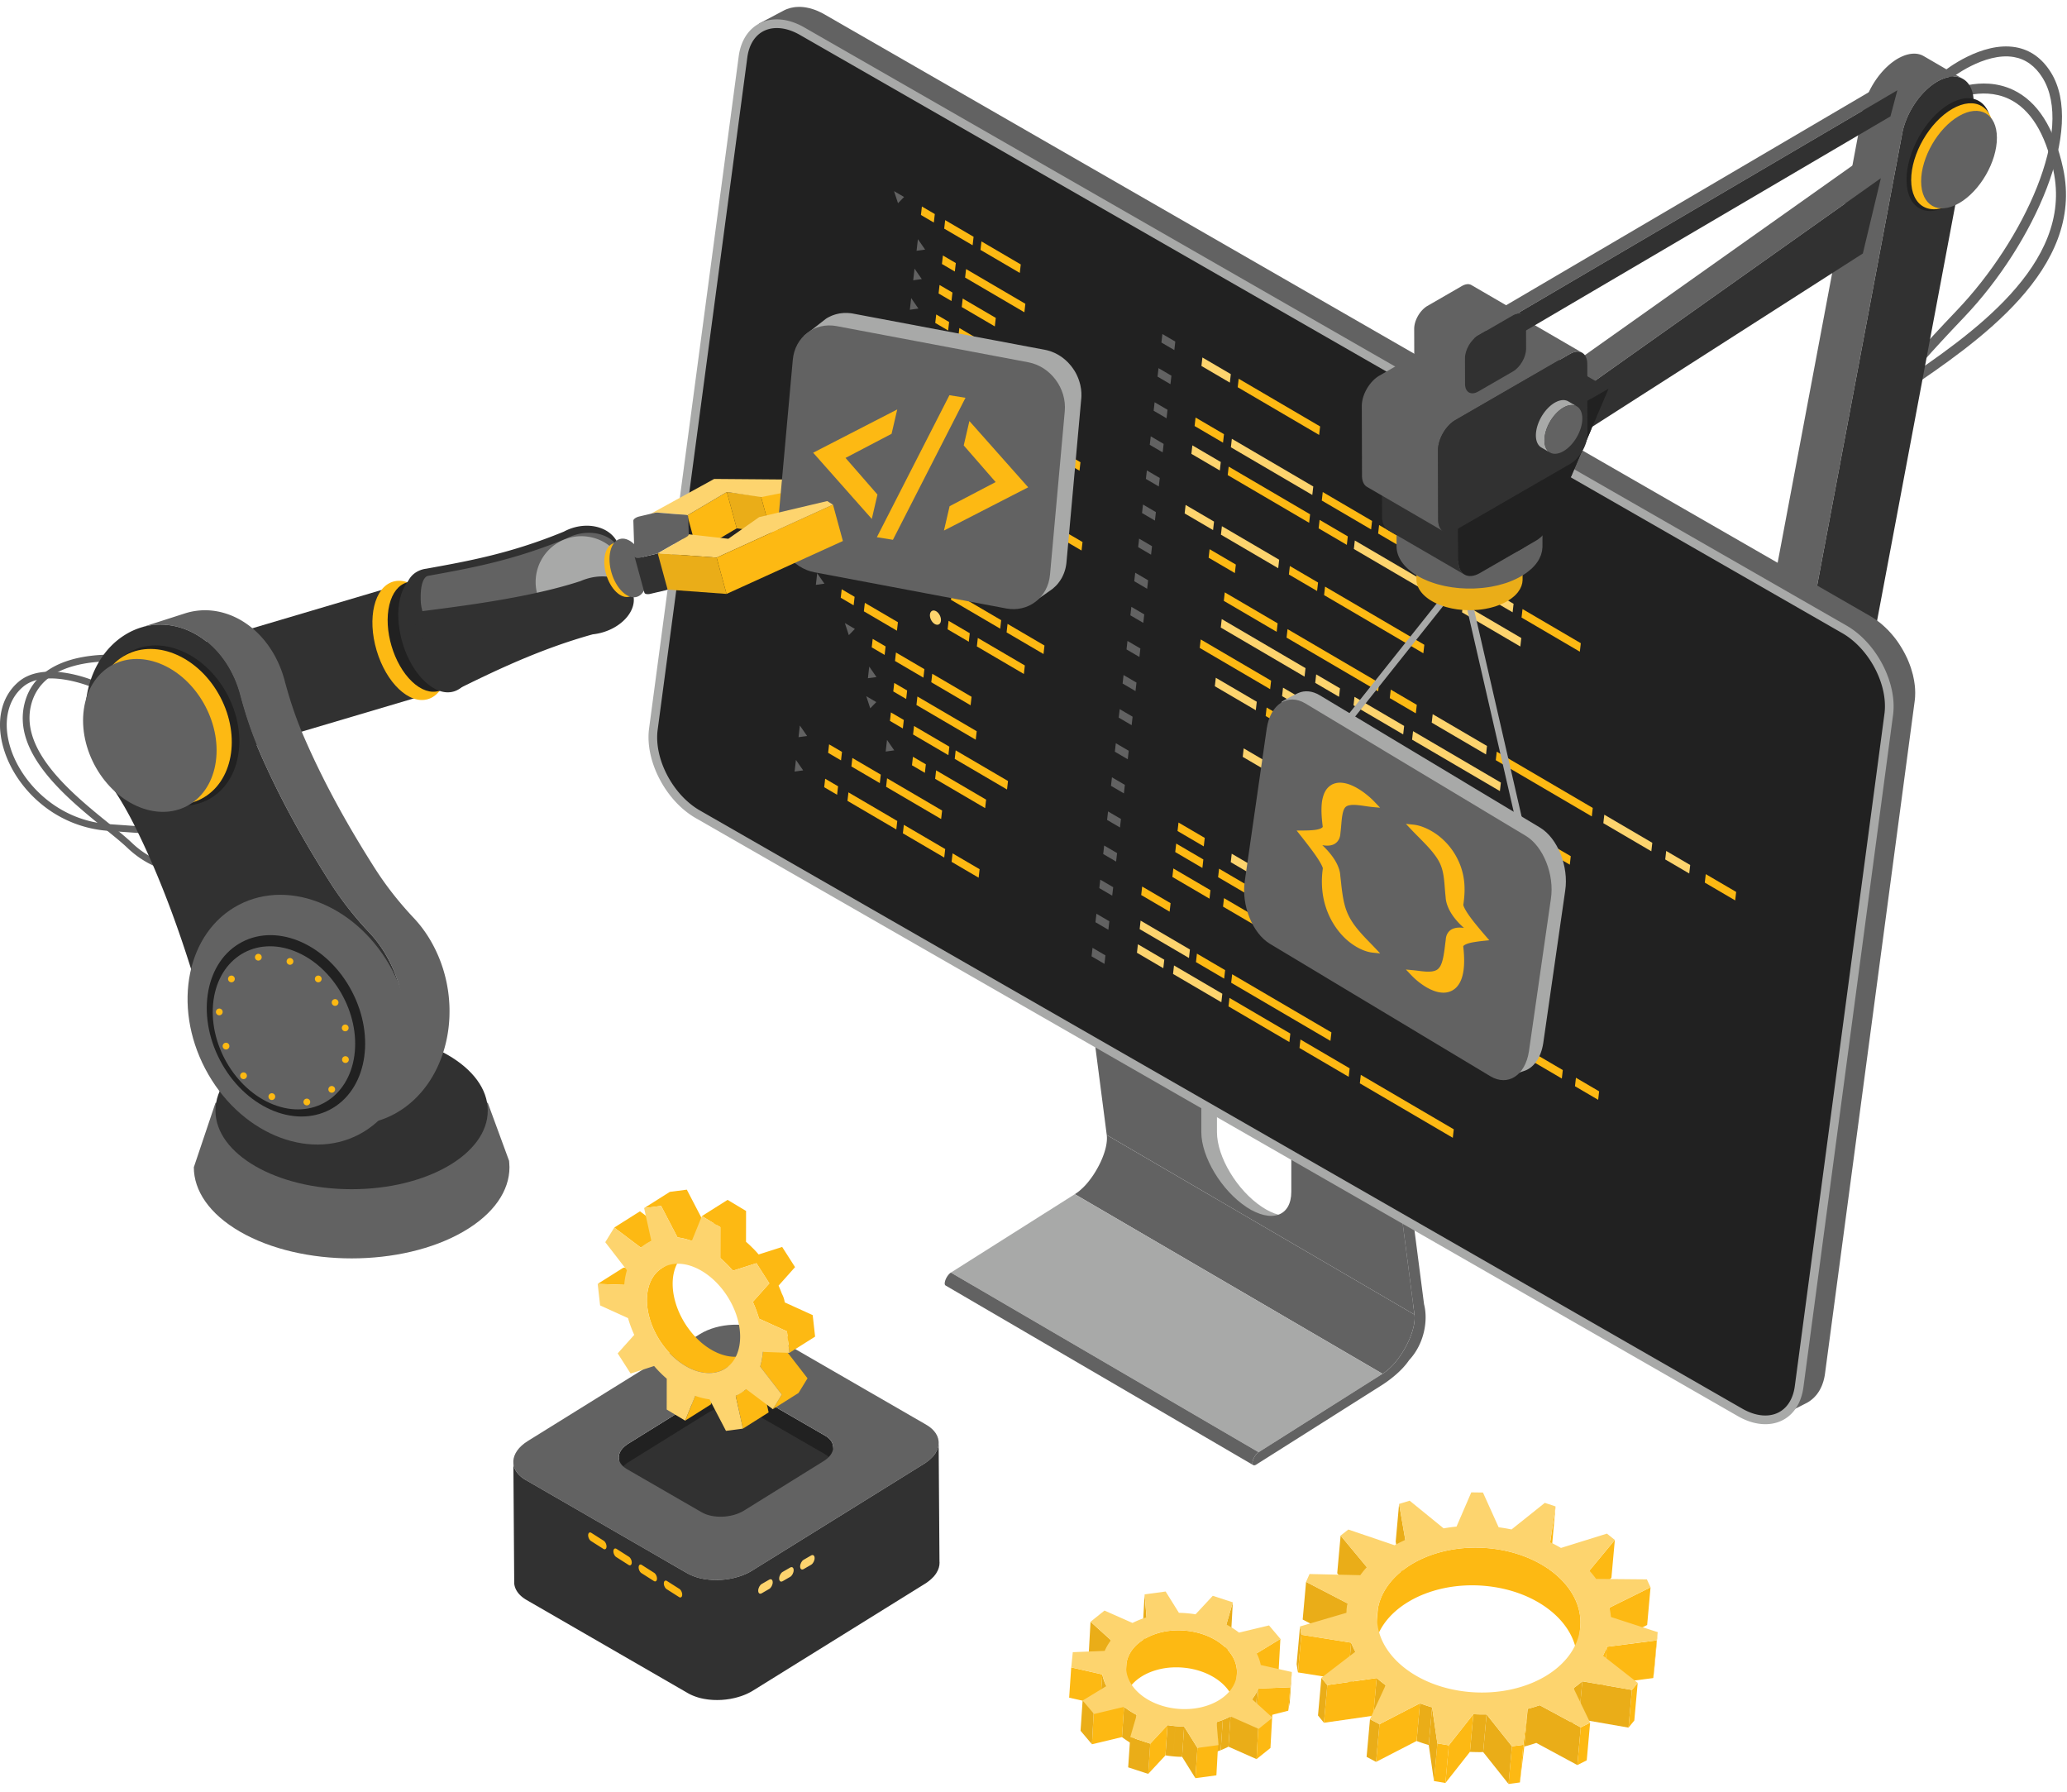<svg width="300" height="260" viewBox="0 0 300 258" fill="none" xmlns="http://www.w3.org/2000/svg" class="index_PersonaIllustration__HdKBy"><g clip-path="url(#for-builders_svg__a)"><path d="m225.771 217.598-.493 5.467-.782 5.195.493-5.467.782-5.195ZM234.374 222.461l-.493 5.467-3.689 4.46.493-5.468 3.689-4.459Z" fill="#FDB913"></path><path d="m203.963 222.455-.493 5.467-.901-5.218.492-5.468.902 5.219Z" fill="#EAAD18"></path><path d="m239.557 229.34-.492 5.467-5.96 2.949.492-5.467 5.96-2.949Z" fill="#FDB913"></path><path d="m198.378 226.409-.493 5.468-3.804-4.581.493-5.467 3.804 4.58Z" fill="#EAAD18"></path><path d="m240.599 235.843-.493 5.467-.157 1.198.492-5.468.158-1.197Z" fill="#FDB913"></path><path d="m240.443 237.039-.492 5.467-7.212.929.492-5.468 7.212-.928Z" fill="#FDB913"></path><path d="m195.6 231.683-.492 5.468-6.04-3.136.492-5.467 6.04 3.135Z" fill="#EAAD18"></path><path d="M221.575 224.979a18.817 18.817 0 0 0-2.705-.856 20.425 20.425 0 0 0-2.788-.453l-.045-.004a20.742 20.742 0 0 0-3.244-.041c-1.973.131-3.84.545-5.51 1.192-.878.34-1.701.744-2.457 1.204-.291.178-.572.364-.843.558-1.371.984-2.463 2.173-3.178 3.512a7.943 7.943 0 0 0-.816 2.319l-.493 5.467a7.966 7.966 0 0 1 .817-2.319c.715-1.338 1.807-2.527 3.178-3.511.27-.194.552-.381.843-.558a15.273 15.273 0 0 1 2.457-1.204c1.669-.647 3.537-1.062 5.51-1.193a20.742 20.742 0 0 1 6.076.499c.948.223 1.853.511 2.705.855 4.96 2.002 8.158 5.908 7.779 10.112l.492-5.467c.379-4.204-2.819-8.11-7.778-10.112ZM232.657 239.254l-.493 5.468c.218-.424.406-.85.572-1.287l.493-5.467c-.167.436-.355.863-.572 1.286ZM237.692 243.197l-.492 5.468-.838 1.031.492-5.467.838-1.032Z" fill="#FDB913"></path><path d="m236.852 244.23-.492 5.467-7.202-1.251.492-5.467 7.202 1.251ZM188.875 236.221l-.492 5.467-.194-1.207.493-5.467.193 1.207Z" fill="#EAAD18"></path><path d="m196.106 237.372-.492 5.467-7.23-1.152.493-5.467 7.229 1.152Z" fill="#FDB913"></path><path d="m228.459 243.913-.492 5.468c.416-.299.814-.613 1.193-.935l.492-5.467a18.43 18.43 0 0 1-1.193.934Z" fill="#EAAD18"></path><path d="m228.381 243.969-.492 5.467.078-.056.492-5.467-.078.056Z" fill="#FDB913"></path><path d="m196.108 237.372-.492 5.467c.174.445.373.881.608 1.312l.492-5.468c-.234-.43-.434-.867-.608-1.311ZM229.425 249.665l-.492 5.467-5.956-3.216.493-5.468 5.955 3.217ZM221.724 246.977l-.492 5.467a22.63 22.63 0 0 0 1.745-.528l.493-5.468c-.57.199-1.15.374-1.746.529ZM199.805 242.5l-.492 5.468c.416.364.852.708 1.308 1.04l.492-5.467a18.659 18.659 0 0 1-1.308-1.041Z" fill="#EAAD18"></path><path d="m230.788 248.978-.492 5.467-1.361.688.493-5.467 1.36-.688ZM199.809 242.5l-.492 5.468-7.164 1.025.492-5.467 7.164-1.026Z" fill="#FDB913"></path><path d="m192.643 243.525-.492 5.467-.861-1.06.492-5.467.861 1.06ZM213.837 247.751l-.492 5.467c.647.03 1.283.044 1.918.03l.492-5.468c-.635.015-1.271.001-1.918-.029ZM206.095 246.168l-.492 5.468c.57.218 1.155.412 1.759.587l.492-5.468a22.243 22.243 0 0 1-1.759-.587Z" fill="#EAAD18"></path><path d="m221.725 246.977-.492 5.467-.634 5.209.492-5.467.634-5.209Z" fill="#FDB913"></path><path d="m221.092 252.187-.492 5.467-1.652.226.492-5.468 1.652-.225Z" fill="#FDB913"></path><path d="m219.441 252.412-.492 5.467-3.683-4.631.492-5.468 3.683 4.632Z" fill="#EAAD18"></path><path d="m206.096 246.168-.492 5.468-5.882 3.034.493-5.467 5.881-3.035Z" fill="#FDB913"></path><path d="m200.213 249.203-.492 5.467-1.376-.731.492-5.467 1.376.731Z" fill="#EAAD18"></path><path d="m213.838 247.751-.493 5.467-3.56 4.515.492-5.467 3.561-4.515Z" fill="#FDB913"></path><path d="m210.278 252.266-.492 5.467-1.665-.28.493-5.468 1.664.281Z" fill="#FDB913"></path><path d="m208.616 251.986-.493 5.468-.759-5.231.492-5.467.76 5.23Z" fill="#EAAD18"></path><path d="m240.441 237.04.157-1.197-6.788-2.195a10.277 10.277 0 0 0-.213-1.359l5.96-2.948-.533-1.156-7.365-.065c-.3-.413-.621-.813-.976-1.199l3.689-4.459-1.147-.916-6.669 2.078a21.97 21.97 0 0 0-1.567-.83l.781-5.196-1.559-.515-4.828 3.858a27.522 27.522 0 0 0-1.874-.316l-2.275-5.043-1.694-.024-2.145 4.969c-.635.059-1.258.149-1.87.254l-4.929-4.013-1.539.469.902 5.218c-.533.243-1.05.499-1.546.779l-6.72-2.282-1.122.878 3.804 4.58c-.341.372-.656.765-.946 1.165l-7.367-.168-.505 1.141 6.04 3.135c-.045.229-.105.444-.14.674-.03.226-.024.454-.039.678l-6.737 1.979.193 1.207 7.23 1.152c.175.444.374.881.609 1.311l-4.932 3.781.861 1.06 7.163-1.026a18.6 18.6 0 0 0 1.308 1.041l-2.278 4.932 1.376.731 5.882-3.034c.57.218 1.155.412 1.759.587l.76 5.23 1.665.28 3.56-4.515c.647.03 1.283.044 1.918.03l3.683 4.631 1.652-.226.634-5.209c.596-.155 1.177-.33 1.746-.529l5.956 3.217 1.36-.688-2.407-5.008c.445-.315.869-.648 1.272-.99l7.201 1.251.839-1.032-5.034-3.943c.218-.423.405-.85.572-1.286l7.212-.929Zm-11.126-1.612c-.368 2.736-2.199 5.095-4.89 6.735-2.963 1.806-6.966 2.742-11.21 2.358-8.104-.731-14.061-6.008-13.283-11.759.37-2.738 2.202-5.098 4.893-6.74 2.961-1.805 6.964-2.741 11.211-2.356 8.099.735 14.057 6.011 13.279 11.762Z" fill="#FDD46E"></path><path d="m178.929 231.519-.298 5.371-.936 3.217.297-5.372.937-3.216ZM166.399 233.69l-.298 5.372-.276-3.33.298-5.372.276 3.33Z" fill="#EAAD18"></path><path d="m185.833 236.825-.297 5.372-3.445 2.099.297-5.372 3.445-2.099Z" fill="#FDB913"></path><path d="m161.241 237.014-.297 5.371-2.966-2.681.297-5.372 2.966 2.682ZM187.491 241.628l-.297 4.389-.222 1.23.297-3.408.222-2.211Z" fill="#EAAD18"></path><path d="m187.269 243.84-.297 3.407-4.635 1.17.297-4.389 4.635-.188ZM175.094 236.34a10.596 10.596 0 0 0-1.489-.466 11.48 11.48 0 0 0-1.54-.248l-.016-.001a11.043 11.043 0 0 0-1.769-.023 9.953 9.953 0 0 0-2.969.647 7.99 7.99 0 0 0-1.76.957c-.726.535-1.297 1.181-1.66 1.908a4.179 4.179 0 0 0-.4 1.259l-.297 5.371a4.18 4.18 0 0 1 .399-1.258c.363-.727.935-1.373 1.661-1.908.143-.105.293-.207.447-.303.402-.25.842-.47 1.313-.655a9.953 9.953 0 0 1 2.969-.647 11.28 11.28 0 0 1 1.769.023l.016.002c.53.048 1.045.132 1.539.248a10.44 10.44 0 0 1 1.49.466c2.738 1.09 4.55 3.214 4.423 5.5l.298-5.372c.126-2.285-1.686-4.41-4.424-5.5Z" fill="#FDB913"></path><path d="m182.458 244.409-.297 4.389c.062-.125.121-.252.175-.38l.297-4.39a6.215 6.215 0 0 1-.175.381Z" fill="#EAAD18"></path><path d="m181.724 245.576-.297 4.39c.288-.372.534-.762.737-1.168l.297-4.39a7.037 7.037 0 0 1-.737 1.168Z" fill="#EAAD18"></path><path d="m159.986 241.98-.298 4.389-4.513-1.017.297-4.389 4.514 1.017Z" fill="#FDB913"></path><path d="m159.985 241.979-.298 4.39c.116.581.313 1.141.589 1.688l.297-4.39a6.58 6.58 0 0 1-.588-1.688ZM182.671 248.898l-.297 5.371-4.074-1.804.297-4.39 4.074.823Z" fill="#EAAD18"></path><path d="m184.689 247.276-.297 5.372-2.02 1.622.298-5.372 2.019-1.622Z" fill="#FDB913"></path><path d="m177.473 248.582-.297 4.39c.388-.152.763-.322 1.121-.507l.298-4.39c-.358.186-.733.355-1.122.507Z" fill="#EAAD18"></path><path d="m176.566 248.901-.297 4.389c.31-.096.613-.202.909-.318l.297-4.389c-.295.116-.599.222-.909.318ZM163.14 246.681l-.298 4.389a12.99 12.99 0 0 0 1.832 1.175l.298-4.39a12.783 12.783 0 0 1-1.832-1.174ZM170.663 249.487l-.086-.008-.297 4.39.086.008c.402.039.809.056 1.203.063l.297-4.389a15.349 15.349 0 0 1-1.203-.064ZM169.454 249.333l-.298 4.389c.375.062.745.111 1.123.146l.297-4.389a16.311 16.311 0 0 1-1.122-.146Z" fill="#EAAD18"></path><path d="m163.141 246.681-.297 4.389-4.359 1.043.298-5.372 4.358-.06Z" fill="#FDB913"></path><path d="m158.781 246.741-.297 5.372-1.654-1.958.297-4.389 1.654.975ZM173.795 252.643l-.298 4.389-1.929-3.094.298-4.389 1.929 3.094Z" fill="#EAAD18"></path><path d="m176.843 251.248-.297 5.372-3.048.413.297-4.389 3.048-1.396ZM169.451 249.333l-.298 4.389-2.504 2.69.297-4.39 2.505-2.689Z" fill="#FDB913"></path><path d="m166.949 252.023-.298 4.39-2.911-.951.297-4.39 2.912.951Z" fill="#EAAD18"></path><path d="m187.276 243.84.223-2.211-4.514-1.018a6.444 6.444 0 0 0-.589-1.687l3.445-2.099-1.655-1.958-4.358 1.043a12.22 12.22 0 0 0-1.832-1.175l.936-3.216-2.911-.951-2.504 2.69c-.398-.07-.8-.118-1.208-.153-.402-.04-.809-.057-1.203-.064l-1.929-3.094-3.048.413.276 3.33c-.717.223-1.4.499-2.036.82l-4.068-1.799-2.019 1.622 2.966 2.681a6.89 6.89 0 0 0-.912 1.549l-4.635.188-.222 2.211 4.514 1.017c.116.581.312 1.141.589 1.688l-3.446 2.099 1.655 1.957 4.358-1.042a12.99 12.99 0 0 0 1.832 1.175l-.936 3.216 2.911.951 2.504-2.69a16.339 16.339 0 0 0 2.411.217l1.93 3.094 3.047-.414-.276-3.329c.717-.223 1.4-.499 2.03-.825l4.074 1.804 2.019-1.622-2.966-2.682a6.884 6.884 0 0 0 .912-1.548l4.635-.188Zm-7.766-1.821c-.151 1.489-1.103 2.771-2.535 3.663-1.578.983-3.739 1.492-6.053 1.284-4.426-.399-7.766-3.269-7.449-6.398.148-1.488 1.099-2.772 2.532-3.664 1.576-.982 3.735-1.49 6.05-1.279 4.427.399 7.766 3.268 7.455 6.394Z" fill="#FDD46E"></path><path d="m270.323 60.251-.946-1.09c1.514-1.313 3.782-2.852 6.409-4.633 10.034-6.806 25.2-17.092 22.24-30.773-1.175-5.44-3.355-8.943-6.476-10.41-4.037-1.898-8.328.286-8.37.308l-.666-1.281c.201-.105 4.976-2.532 9.649-.335 3.551 1.67 5.998 5.51 7.275 11.413 3.164 14.634-12.487 25.249-22.841 32.273-2.589 1.756-4.826 3.273-6.274 4.528Z" fill="#626262"></path><path d="m274.124 57.823-1.335-.551c.104-.26 1.301-2.836 11.22-13.227 9.788-10.254 17.117-26.274 12.427-33.778-1.061-1.696-2.462-2.703-4.161-2.993-4.281-.729-9.169 3.135-9.218 3.174l-.903-1.128c.221-.176 5.448-4.309 10.362-3.47 2.126.362 3.857 1.59 5.143 3.652 5.046 8.073-2.444 24.894-12.605 35.54-9.7 10.16-10.884 12.678-10.93 12.78Z" fill="#626262"></path><path d="M281.849 10.496a5.493 5.493 0 0 1 .483-.182c.113-.036.223-.065.332-.091l.065-.016a3.664 3.664 0 0 1 .586-.084c.03-.002.061-.007.091-.008.086-.004.169 0 .252.002l.088.001c.048.003.094.011.141.017.058.006.118.01.175.02.034.007.066.017.1.024.066.014.133.027.197.046.038.011.073.026.109.039.058.02.116.038.171.062.04.017.079.038.118.057.054.027.109.051.16.081l-5.729-3.33-.028-.015c-.042-.024-.088-.043-.131-.065-.04-.02-.078-.04-.119-.058l-.012-.006c-.051-.021-.105-.037-.158-.055-.037-.013-.072-.028-.11-.04l-.008-.002c-.061-.018-.125-.03-.189-.044-.033-.007-.065-.017-.1-.022l-.004-.002c-.056-.01-.114-.013-.171-.02-.047-.005-.093-.013-.141-.016h-.004c-.027-.002-.056 0-.084-.001a3.187 3.187 0 0 0-.252-.002h-.011c-.026.001-.054.006-.08.008a3.639 3.639 0 0 0-.282.028l-.032.003c-.089.014-.18.032-.271.053l-.065.016a5.43 5.43 0 0 0-.333.091c-.125.04-.25.087-.375.137-.015.006-.03.01-.045.017-.021.008-.042.02-.062.028-.081.034-.161.07-.241.11a6.549 6.549 0 0 0-.889.512c-.048.032-.095.07-.142.103-.101.071-.202.142-.301.219-.057.044-.114.094-.171.14-.087.072-.175.142-.262.218-.06.053-.118.111-.178.166-.081.075-.163.148-.242.226l-.009.009c-.119.117-.235.24-.35.364l-.096.106-.128.142-.089.108c-.081.095-.16.192-.238.29-.033.041-.067.079-.098.12-.026.033-.05.068-.075.101l-.172.232c-.034.048-.071.095-.105.143l-.081.12-.137.205c-.028.044-.059.086-.087.13l-.103.169c-.038.061-.076.122-.112.184-.019.031-.039.061-.057.092-.05.086-.097.175-.146.262-.026.047-.053.093-.078.14l-.022.04c-.078.146-.153.294-.225.443l-.009.02-.045.1c-.052.11-.104.22-.153.332l-.034.084c-.026.06-.05.122-.075.183-.027.067-.056.134-.082.201-.019.048-.034.097-.052.145l-.076.21c-.016.047-.034.092-.049.139-.021.062-.038.124-.057.187-.026.08-.051.161-.075.242-.01.035-.022.07-.031.105-.017.06-.029.12-.045.18a9.367 9.367 0 0 0-.079.323c-.008.037-.019.073-.027.109a9.283 9.283 0 0 0-.07.364l-17.565 93.321c-.023.136-.044.27-.06.402l-.002.014-.015.141c-.009.088-.019.176-.026.263l-.009.157c-.004.078-.009.156-.011.232l-.001.162c0 .071 0 .143.002.213.001.054.005.107.008.16a4.378 4.378 0 0 0 .029.355c.007.064.015.127.024.189.007.051.016.1.025.15a4.618 4.618 0 0 0 .209.78 4.104 4.104 0 0 0 .171.393c.024.047.05.093.076.138.02.037.041.073.063.109.027.044.057.086.086.128.023.033.045.067.069.098.031.042.064.081.098.12.024.029.047.059.073.086.036.04.074.076.112.113.025.024.048.049.074.073.043.038.089.073.135.109.022.018.043.037.067.054.069.051.141.098.216.141l5.728 3.33a2.576 2.576 0 0 1-.215-.142c-.024-.017-.045-.036-.068-.054a2.772 2.772 0 0 1-.134-.109c-.026-.023-.05-.049-.074-.073a2.366 2.366 0 0 1-.112-.112c-.026-.028-.049-.058-.074-.087-.033-.039-.066-.078-.098-.12l-.069-.098a4.075 4.075 0 0 1-.086-.128l-.063-.109c-.025-.045-.051-.09-.075-.137-.02-.039-.038-.079-.057-.119a4.997 4.997 0 0 1-.065-.147 4.849 4.849 0 0 1-.104-.285l-.042-.135a8.137 8.137 0 0 1-.078-.311 4.625 4.625 0 0 1-.034-.177c-.009-.05-.018-.099-.025-.15a3.86 3.86 0 0 1-.024-.188l-.017-.156a11.75 11.75 0 0 1-.013-.199c-.003-.054-.006-.106-.007-.161-.002-.07-.002-.141-.002-.213l.001-.161c.002-.077.007-.155.011-.233l.009-.157c.007-.086.016-.175.026-.263l.015-.141c.017-.136.038-.275.062-.416l17.565-93.321c.027-.157.061-.315.097-.472a9.45 9.45 0 0 1 .079-.324c.025-.095.049-.19.076-.285l.074-.242a12.878 12.878 0 0 1 .183-.536c.043-.116.088-.231.134-.346l.075-.183c.059-.14.122-.279.187-.417l.045-.098c.081-.17.167-.337.256-.503.025-.048.052-.094.078-.14.066-.12.133-.238.202-.355l.113-.184a15.162 15.162 0 0 1 .327-.503c.061-.089.124-.177.186-.264l.171-.231a13.406 13.406 0 0 1 .412-.512c.072-.084.143-.168.217-.25l.096-.106c.118-.128.237-.253.358-.372.08-.079.162-.152.243-.227.059-.055.118-.113.178-.166.086-.076.175-.145.262-.217.057-.047.113-.096.171-.141.099-.077.2-.147.3-.219l.142-.103a7.555 7.555 0 0 1 .786-.463l.104-.05c.08-.038.16-.075.24-.109Z" fill="#626262"></path><path d="M281.17 10.835a5.938 5.938 0 0 1 1.163-.521c2.837-.904 4.627 1.303 3.997 4.93l-17.564 93.32c-.543 3.129-2.709 6.291-5.115 7.68a5.95 5.95 0 0 1-1.161.521c-2.837.903-4.628-1.303-3.997-4.93l17.565-93.321c.542-3.128 2.707-6.29 5.112-7.679Z" fill="#313131"></path><path d="m205.291 189.762-44.661-26.064c.054.417.031.886-.055 1.388a7.459 7.459 0 0 1-.192.836 9.995 9.995 0 0 1-.212.656 12.335 12.335 0 0 1-.357.884c-.043.095-.086.19-.132.284a14.74 14.74 0 0 1-.944 1.675l-.082.124a11.743 11.743 0 0 1-.351.496c-.107.145-.217.287-.328.425a9.118 9.118 0 0 1-1.436 1.443 5.97 5.97 0 0 1-.444.317l-.102.065 44.66 26.063a6.617 6.617 0 0 0 .547-.381 9.122 9.122 0 0 0 1.435-1.444 11.906 11.906 0 0 0 .568-.757l.111-.163.083-.124a13.509 13.509 0 0 0 .508-.836 14.867 14.867 0 0 0 .568-1.123 11.894 11.894 0 0 0 .244-.582 14.093 14.093 0 0 0 .221-.619 8.11 8.11 0 0 0 .124-.412 7.586 7.586 0 0 0 .172-.763c.086-.502.109-.971.055-1.388Z" fill="#626262"></path><path d="m182.669 209.731-44.661-26.063 17.986-11.377 44.661 26.064-17.986 11.376Z" fill="#A8A9A8"></path><path d="m138.008 183.667-.011.007a1.697 1.697 0 0 0-.084.06c-.095.075-.19.171-.279.282a2.64 2.64 0 0 0-.065.083l-.046.064a1.88 1.88 0 0 0-.038.057l-.035.054-.032.053-.031.053-.029.053-.027.053-.027.054-.025.054a.906.906 0 0 0-.023.055.936.936 0 0 0-.023.056l-.022.058-.021.062-.02.067a1.04 1.04 0 0 0-.02.075l-.008.037-.012.06c-.042.245-.002.414.11.478l44.66 26.064c-.111-.065-.151-.233-.109-.478l.011-.06.009-.037.019-.076.021-.067a.908.908 0 0 1 .043-.12l.022-.056a3 3 0 0 0 .024-.055l.025-.054.026-.053.028-.053.029-.053.031-.053.032-.053a.717.717 0 0 1 .035-.054c.012-.02.025-.038.038-.057l.046-.064a1.81 1.81 0 0 1 .428-.426l.011-.006-44.661-26.064Z" fill="#626262"></path><path d="m205.105 188.326-42.202-24.627-6.053-46.766-.187-1.437 22.639 13.214h-2.674v34.569c0 3.606 2.924 8.466 6.53 10.857.84.556 1.647.931 2.385 1.13 2.43.653 4.145-.568 4.145-3.333v-35.842l9.364 5.468 6.053 46.767Z" fill="#A8A9A8"></path><path d="m205.291 189.763-44.66-26.064-6.24-48.203 2.459 1.437 20.18 11.777h-2.674v34.569c0 3.606 2.924 8.466 6.53 10.857 1.823 1.209 3.475 1.556 4.656 1.13 1.158-.409 1.874-1.55 1.874-3.333v-37.165l2.271 1.323 9.364 5.468 6.053 46.767.187 1.437Z" fill="#626262"></path><path d="M200.01 139.853c.229-.116.402-.052.434.2l6.239 48.204c.608 2.347.04 5.754-2.174 8.122-1.084 1.613-2.962 3.019-4.259 3.815l-17.97 11.365c-.396.206-.578-.016-.476-.491.106-.504.495-1.104.866-1.337l17.986-11.377c.954-.585 1.874-1.577 2.661-2.745.784-1.167 1.416-2.491 1.748-3.696.217-.789.307-1.529.227-2.151l-6.239-48.204c-.049-.369.224-1.006.608-1.423.123-.133.242-.227.349-.282ZM277.961 99.817c.003-.083.007-.165.007-.248 0-.16-.005-.322-.013-.483l-.001-.056-.001-.02a10.726 10.726 0 0 0-.052-.613c-.005-.046-.014-.091-.02-.137-.011-.086-.025-.173-.038-.26-.015-.1-.026-.198-.043-.297-.014-.076-.034-.153-.049-.23a12.46 12.46 0 0 0-.078-.371c-.017-.07-.028-.14-.045-.21-.018-.072-.044-.145-.064-.218a12.387 12.387 0 0 0-.159-.55c-.022-.07-.038-.143-.062-.215-.026-.08-.058-.157-.086-.237-.033-.093-.066-.186-.101-.279-.072-.19-.149-.38-.23-.569-.032-.076-.063-.153-.097-.229l-.033-.078c-.028-.061-.063-.12-.091-.18a14.465 14.465 0 0 0-1.003-1.79c-.056-.087-.109-.173-.167-.258a14.22 14.22 0 0 0-.663-.896c-.039-.05-.082-.094-.122-.143-.198-.24-.402-.47-.614-.694-.034-.037-.064-.077-.099-.113-.039-.04-.084-.074-.124-.114a12.54 12.54 0 0 0-.81-.752c-.031-.026-.058-.057-.088-.082l-.036-.027c-.153-.126-.313-.243-.472-.36-.084-.063-.165-.132-.251-.192l-.023-.015c-.047-.032-.096-.061-.144-.093-.156-.105-.312-.21-.472-.306a8.455 8.455 0 0 0-.166-.097L119.664 1.086c-.139-.08-.278-.155-.416-.226-.111-.057-.221-.106-.332-.157l-.11-.053-.061-.029a8.464 8.464 0 0 0-.459-.185c-.065-.024-.13-.043-.194-.065a6.8 6.8 0 0 0-.112-.038c-.04-.013-.082-.029-.122-.041a7.369 7.369 0 0 0-.405-.11c-.055-.014-.109-.024-.164-.035l-.095-.02c-.043-.01-.086-.02-.129-.028a6.412 6.412 0 0 0-.749-.09 5.681 5.681 0 0 0-.371-.009c-.05 0-.098.005-.147.007a6.219 6.219 0 0 0-.1.004c-.043.002-.087.002-.13.006-.134.01-.265.026-.395.046-.025.004-.05.011-.076.016l-.12.024c-.078.016-.158.029-.234.048-.076.02-.147.047-.221.07-.063.019-.127.037-.19.06-.031.01-.064.017-.095.03a4.435 4.435 0 0 0-.451.199l-3.656 1.932s.773.346.96.28c.062-.022.127-.04.191-.06.148-.045.299-.086.454-.117.04-.008.08-.018.121-.025a5.084 5.084 0 0 1 .7-.072 5.655 5.655 0 0 1 1.396.12l.095.02c.228.05.459.112.692.187l.111.038c.236.08.474.172.714.28.037.015.074.035.11.052.248.114.497.239.748.383l151.267 86.799c.217.124.427.261.636.402.049.032.098.061.146.094.093.065.181.138.273.205.159.118.319.235.473.362.043.034.082.073.124.109.28.236.549.488.81.751.075.076.15.15.223.227.211.224.416.455.614.694.04.05.083.095.122.144.233.289.453.589.663.896.058.084.111.171.167.257a14.25 14.25 0 0 1 1.002 1.79c.041.087.086.172.125.259.034.076.065.153.097.23.081.188.158.377.23.568a12.596 12.596 0 0 1 .249.732c.058.182.111.365.16.549a9.895 9.895 0 0 1 .186.8c.035.175.066.35.092.525.013.087.027.174.038.261.032.258.059.515.072.77l.002.055c.012.246.013.49.006.732l-.004.146a8.418 8.418 0 0 1-.066.785l-13.01 97.557a7.749 7.749 0 0 1-.134.733l-.019.074c-.051.212-.11.418-.178.615l-.014.042a6.085 6.085 0 0 1-.23.558l-.058.121c-.09.18-.185.354-.289.517-.008.013-.018.024-.026.036a5.348 5.348 0 0 1-.327.447c-.032.038-.067.073-.1.111a3.957 3.957 0 0 1-.424.424 4.354 4.354 0 0 1-.303.243c-.045.033-.089.068-.135.099-.15.101-.305.197-.466.279l3.762-1.922c.161-.082.316-.177.466-.279.046-.031.09-.066.135-.099a4.339 4.339 0 0 0 .728-.668c.032-.037.067-.071.098-.11.011-.013.023-.024.033-.037.104-.128.201-.265.294-.408.008-.013.018-.024.027-.037l.002-.004c.083-.128.16-.263.234-.403.018-.035.035-.074.053-.111a4.5 4.5 0 0 0 .058-.121c.024-.052.05-.101.073-.153a6.934 6.934 0 0 0 .157-.404l.014-.044c.037-.107.073-.215.105-.326.027-.094.05-.191.073-.288.006-.025.014-.049.019-.074l.011-.043a7.612 7.612 0 0 0 .123-.69l13.01-97.556a8.292 8.292 0 0 0 .063-.664c.002-.04.002-.081.003-.121l.004-.147Z" fill="#626262"></path><path d="M113.23 2.463c1.006.084 2.088.431 3.193 1.066L267.69 90.327c4.148 2.378 7.031 7.908 6.44 12.344l-13.01 97.556c-.434 3.255-2.616 5.021-5.389 4.789-1.005-.085-2.089-.432-3.195-1.066l-151.267-86.794c-4.149-2.383-7.031-7.913-6.44-12.349l13.01-97.55c.434-3.26 2.62-5.026 5.391-4.794Z" fill="#212121"></path><path d="m116.089 104.283 1.051 1.516-1.243.173.192-1.689Z" fill="#626262"></path><path d="m120.192 108.245.14-1.232 1.872 1.096-.14 1.233-1.872-1.097ZM123.57 110.222l.14-1.233 4.126 2.417-.141 1.232-4.125-2.416ZM128.606 113.172l.141-1.233 7.989 4.68-.141 1.232-7.989-4.679Z" fill="#FDB913"></path><path d="m115.52 109.274 1.05 1.516-1.243.173.193-1.689Z" fill="#626262"></path><path d="m119.622 113.235.14-1.232 1.873 1.097-.14 1.232-1.873-1.097ZM123 115.214l.14-1.233 7.088 4.152-.14 1.232-7.088-4.151ZM131.042 119.924l.14-1.233 6.003 3.516-.14 1.233-6.003-3.516ZM138.114 124.066l.14-1.232 3.924 2.298-.141 1.233-3.923-2.299Z" fill="#FDB913"></path><path d="m131.214 27.586-.88.904-.576-1.757 1.456.853Z" fill="#626262"></path><path d="m133.662 30.198.14-1.232 1.873 1.097-.14 1.232-1.873-1.097ZM137.039 32.177l.14-1.233 4.126 2.417-.14 1.232-4.126-2.416ZM142.306 35.263l.14-1.233 5.706 3.342-.14 1.233-5.706-3.342Z" fill="#FDB913"></path><path d="m174.373 52.106.14-1.232 4.126 2.417-.14 1.232-4.126-2.417Z" fill="#FDD46E"></path><path d="m179.639 55.192.141-1.232 11.817 6.921-.14 1.233-11.818-6.922ZM173.382 60.82l.14-1.232 4.125 2.416-.14 1.233-4.125-2.417Z" fill="#FDB913"></path><path d="m178.648 63.905.14-1.232 11.818 6.921-.141 1.232-11.817-6.92Z" fill="#FDD46E"></path><path d="m191.84 71.634.141-1.233 7.159 4.194-.14 1.232-7.16-4.193ZM200.02 76.422l.14-1.233 4.093 2.398-.14 1.232-4.093-2.397Z" fill="#FDB913"></path><path d="m205.131 79.415.14-1.232 14.407 8.438-.14 1.232-14.407-8.438ZM165.405 133.824l.14-1.232 7.159 4.193-.14 1.232-7.159-4.193Z" fill="#FDD46E"></path><path d="m173.58 138.613.14-1.232 4.093 2.397-.14 1.232-4.093-2.397ZM178.691 141.607l.141-1.232 14.407 8.438-.14 1.232-14.408-8.438Z" fill="#FDB913"></path><path d="m165.014 137.257.14-1.232 3.827 2.241-.141 1.232-3.826-2.241ZM170.253 140.33l.14-1.232 7.013 4.107-.14 1.232-7.013-4.107Z" fill="#FDD46E"></path><path d="m178.301 145.04.14-1.232 8.836 5.175-.14 1.232-8.836-5.175ZM188.604 151.075l.14-1.232 7.143 4.183-.141 1.233-7.142-4.184ZM197.365 156.205l.14-1.232 13.493 7.902-.141 1.232-13.492-7.902ZM220.834 88.613l.141-1.232 8.46 4.955-.141 1.232-8.46-4.955Z" fill="#FDB913"></path><path d="m172.916 64.858.14-1.232 4.126 2.416-.14 1.233-4.126-2.417Z" fill="#FDD46E"></path><path d="m178.188 67.943.14-1.232 11.818 6.921-.14 1.233-11.818-6.922ZM191.384 75.67l.14-1.231 4.093 2.397-.14 1.232-4.093-2.397Z" fill="#FDB913"></path><path d="m196.495 78.664.14-1.232 14.407 8.438-.141 1.232-14.406-8.438ZM212.198 87.862l.14-1.232 8.46 4.955-.14 1.232-8.46-4.955ZM171.937 73.504l.14-1.233 4.126 2.417-.141 1.232-4.125-2.416Z" fill="#FDD46E"></path><path d="m165.631 128.879.14-1.233 4.126 2.417-.141 1.232-4.125-2.416Z" fill="#FDB913"></path><path d="m177.204 76.588.14-1.232 8.313 4.868-.14 1.232-8.313-4.868ZM176.318 98.582l.14-1.232 5.947 3.483-.141 1.232-5.946-3.483ZM180.366 108.828l.14-1.232 3.942 2.308-.14 1.233-3.942-2.309ZM178.629 124.115l.14-1.232 3.942 2.308-.14 1.233-3.942-2.309Z" fill="#FDD46E"></path><path d="m186.429 112.381.14-1.233 8.683 5.086-.141 1.232-8.682-5.085ZM197.018 118.58l.14-1.232 6.734 3.943-.14 1.233-6.734-3.944ZM205.658 123.64l.14-1.233 3.367 1.972-.14 1.232-3.367-1.971ZM170.57 122.643l.14-1.233 3.942 2.309-.14 1.232-3.942-2.308ZM209.367 145.365l.14-1.232 8.683 5.085-.14 1.233-8.683-5.086ZM188.663 133.24l.14-1.232 18.457 10.81-.14 1.232-18.457-10.81ZM176.793 126.289l.14-1.232 10.256 6.006-.141 1.232-10.255-6.006ZM219.948 151.565l.14-1.232 6.733 3.944-.14 1.232-6.733-3.944ZM228.588 156.625l.141-1.232 3.366 1.972-.14 1.232-3.367-1.972Z" fill="#FDB913"></path><path d="m182.299 120.744.14-1.232 3.942 2.309-.14 1.232-3.942-2.309Z" fill="#FDD46E"></path><path d="m188.366 124.296.141-1.233 8.682 5.086-.14 1.232-8.683-5.085ZM187.066 82.365l.14-1.232 4.093 2.397-.14 1.232-4.093-2.397ZM192.176 85.358l.141-1.232 14.407 8.438-.141 1.233-14.407-8.439ZM175.419 79.929l.14-1.233 3.807 2.23-.14 1.233-3.807-2.23ZM170.906 119.591l.14-1.232 3.808 2.23-.141 1.233-3.807-2.231ZM174.13 93.023l.14-1.232 10.216 5.983-.14 1.232-10.216-5.983Z" fill="#FDB913"></path><path d="m186.077 100.02.141-1.232 6.03 3.532-.14 1.232-6.031-3.532Z" fill="#FDD46E"></path><path d="m183.697 102.903.14-1.232 9.683 5.671-.14 1.233-9.683-5.672ZM195.468 109.799l.14-1.233 7.321 4.288-.141 1.232-7.32-4.287ZM204.826 115.28l.141-1.232 12.16 7.122-.14 1.232-12.161-7.122ZM219.367 123.796l.14-1.233 6.08 3.562-.14 1.232-6.08-3.561ZM209.176 113.548l.14-1.232 10.351 6.063-.14 1.232-10.351-6.063ZM221.002 120.472l.14-1.232 6.836 4.004-.14 1.232-6.836-4.004ZM177.621 86.192l.141-1.232 7.671 4.493-.14 1.232-7.672-4.493ZM201.711 100.302l.141-1.232 3.777 2.212-.141 1.233-3.777-2.213ZM186.73 91.525l.14-1.232 13.295 7.787-.14 1.232-13.295-7.787Z" fill="#FDB913"></path><path d="m207.798 103.865.14-1.232 7.881 4.616-.14 1.232-7.881-4.616Z" fill="#FDD46E"></path><path d="m217.094 109.31.141-1.232 13.936 8.162-.14 1.233-13.937-8.163Z" fill="#FDB913"></path><path d="m190.888 98.093.14-1.233 3.455 2.024-.141 1.232-3.454-2.023ZM177.18 90.066l.141-1.232 12.159 7.122-.14 1.232-12.16-7.122Z" fill="#FDD46E"></path><path d="m183.552 115.978.141-1.232 9.457 5.539-.14 1.232-9.458-5.539ZM195.089 122.736l.14-1.232 13.838 8.104-.141 1.233-13.837-8.105Z" fill="#FDB913"></path><path d="m196.448 101.351.14-1.232 7.208 4.222-.141 1.232-7.207-4.222Z" fill="#FDD46E"></path><path d="m193.832 104.561.14-1.233 7.208 4.222-.14 1.232-7.208-4.221ZM203.246 110.075l.14-1.232 3.604 2.11-.14 1.233-3.604-2.111Z" fill="#FDB913"></path><path d="m204.947 106.332.14-1.232 12.747 7.465-.141 1.232-12.746-7.465Z" fill="#FDD46E"></path><path d="m170.156 126.255.14-1.233 5.386 3.155-.14 1.232-5.386-3.154ZM177.508 130.561l.14-1.232 9.046 5.298-.14 1.232-9.046-5.298ZM188.178 136.811l.141-1.233 15.995 9.368-.141 1.233-15.995-9.368Z" fill="#FDB913"></path><path d="m232.704 118.452.14-1.232 6.968 4.081-.14 1.232-6.968-4.081ZM241.687 123.714l.141-1.233 3.484 2.041-.141 1.233-3.484-2.041Z" fill="#FDD46E"></path><path d="m247.431 127.078.141-1.232 4.409 2.582-.14 1.233-4.41-2.583Z" fill="#FDB913"></path><path d="m124.076 90.263-.879.904-.577-1.757 1.456.853Z" fill="#626262"></path><path d="m126.521 92.94.14-1.233 1.873 1.097-.14 1.232-1.873-1.097ZM129.898 94.918l.14-1.233 4.126 2.417-.14 1.232-4.126-2.416ZM135.165 98.003l.14-1.233 5.706 3.342-.14 1.233-5.706-3.342Z" fill="#FDB913"></path><path d="m133.222 33.704 1.05 1.516-1.242.173.192-1.689Z" fill="#626262"></path><path d="m136.711 37.308.14-1.233 1.873 1.097-.141 1.232-1.872-1.096ZM140.073 39.276l.141-1.232 8.605 5.04-.14 1.232-8.606-5.04Z" fill="#FDB913"></path><path d="m132.734 37.983 1.05 1.516-1.242.173.192-1.689Z" fill="#626262"></path><path d="m136.223 41.586.14-1.233 1.873 1.097-.141 1.232-1.872-1.096ZM139.585 43.554l.14-1.233 4.802 2.812-.141 1.233-4.801-2.812Z" fill="#FDB913"></path><path d="m126.159 95.732 1.051 1.516-1.243.173.192-1.689Z" fill="#626262"></path><path d="m129.648 99.335.141-1.232 1.872 1.096-.14 1.232-1.873-1.096ZM133.011 101.303l.14-1.233 8.605 5.04-.14 1.233-8.605-5.04Z" fill="#FDB913"></path><path d="m127.184 100.88-.879.904-.576-1.757 1.455.853Z" fill="#626262"></path><path d="m129.165 103.612.14-1.232 1.873 1.097-.141 1.232-1.872-1.097ZM132.521 105.581l.141-1.232 5.125 3.002-.14 1.232-5.126-3.002ZM138.566 109.119l.14-1.232 7.594 4.447-.141 1.232-7.593-4.447Z" fill="#FDB913"></path><path d="m118.604 82.182 1.05 1.516-1.242.173.192-1.69Z" fill="#626262"></path><path d="m122.023 85.742.14-1.232 1.872 1.097-.14 1.232-1.872-1.097ZM125.38 87.71l.141-1.232 4.801 2.812-.14 1.232-4.802-2.812Z" fill="#FDB913"></path><path d="m132.246 42.26 1.05 1.517-1.242.173.192-1.69Z" fill="#626262"></path><path d="m135.739 45.863.141-1.232 1.872 1.097-.14 1.232-1.873-1.097ZM139.097 47.832l.141-1.232 10.243 6-.14 1.232-10.244-6Z" fill="#FDB913"></path><path d="m136.976 49.435-.879.904-.577-1.757 1.456.853Z" fill="#626262"></path><path d="m138.937 52.3.14-1.232 1.873 1.097-.14 1.232-1.873-1.097ZM142.298 54.267l.141-1.232 4.918 2.881-.14 1.232-4.919-2.88ZM143.033 59.315l.14-1.232 7.259 4.252-.14 1.232-7.259-4.252ZM151.309 64.164l.141-1.232 5.365 3.142-.14 1.232-5.366-3.142ZM148.499 57.9l.141-1.232 6.61 3.872-.141 1.232-6.61-3.872ZM133.12 67.87l1.05 1.515-1.242.173.192-1.689ZM136.747 71.55l.14-1.233 1.873 1.097-.141 1.232-1.872-1.096ZM140.105 73.517l.14-1.232 7.257 4.25-.14 1.233-7.257-4.25Z" fill="#FDB913"></path><path d="m128.739 106.37 1.051 1.516-1.243.173.192-1.689Z" fill="#626262"></path><path d="m132.361 110.05.141-1.233 1.872 1.097-.14 1.232-1.873-1.096ZM135.724 112.019l.14-1.233 7.257 4.251-.14 1.232-7.257-4.25ZM142.061 58.088c-.058.511-.462.716-.903.459-.44-.258-.75-.882-.692-1.392.059-.511.463-.717.903-.459.44.258.75.881.692 1.392ZM142.626 62.88l.14-1.233 4.826 2.827-.14 1.232-4.826-2.826ZM148.655 66.411l.14-1.232 3.464 2.029-.14 1.232-3.464-2.029ZM141.651 61.653c-.058.51-.462.716-.902.458-.441-.258-.75-.881-.692-1.392.058-.51.462-.716.902-.458.441.258.75.88.692 1.392ZM142.22 66.444l.14-1.232 9.493 5.56-.14 1.232-9.493-5.56ZM141.249 65.217c-.058.511-.462.716-.902.459-.44-.258-.75-.882-.692-1.393.058-.51.462-.716.903-.458.44.258.749.881.691 1.392ZM141.815 70.009l.14-1.233 9.749 5.71-.14 1.233-9.749-5.71ZM152.364 76.186l.14-1.232 4.611 2.7-.141 1.233-4.61-2.7ZM140.839 68.783c-.059.51-.463.716-.903.458-.44-.258-.75-.881-.692-1.392.058-.511.462-.716.903-.458.44.257.75.88.692 1.392ZM139 77.486l.14-1.232 3.074 1.8-.14 1.233L139 77.486ZM142.993 79.827l.141-1.232 3.074 1.8-.141 1.232-3.074-1.8ZM146.991 82.167l.141-1.232 3.074 1.8-.14 1.233-3.075-1.801ZM138.024 76.258c-.059.511-.463.716-.903.458-.44-.257-.75-.88-.692-1.392.058-.51.462-.716.903-.458.44.258.75.881.692 1.392ZM138.512 81.764l.14-1.233 9.103 5.331-.14 1.233-9.103-5.331Z" fill="#FDB913"></path><path d="M137.535 80.535c-.058.51-.462.716-.902.458-.44-.258-.75-.881-.692-1.392.058-.511.462-.716.903-.458.44.257.75.88.691 1.392Z" fill="#FDD46E"></path><path d="m138.023 86.042.14-1.232 7.145 4.184-.14 1.233-7.145-4.185ZM146.094 90.767l.14-1.233 5.359 3.139-.141 1.232-5.358-3.138ZM137.052 84.814c-.058.51-.462.716-.902.458-.441-.258-.751-.88-.692-1.392.058-.51.462-.716.902-.458.441.258.75.881.692 1.392ZM137.535 90.32l.14-1.232 3.074 1.8-.14 1.233-3.074-1.8ZM141.779 92.805l.14-1.233 6.824 3.996-.141 1.233-6.823-3.996Z" fill="#FDB913"></path><path d="M136.564 89.091c-.058.511-.462.716-.902.458-.441-.258-.751-.88-.692-1.392.058-.51.462-.716.902-.458.441.258.75.881.692 1.392Z" fill="#FDD46E"></path><path d="m158.427 137.773.14-1.232 1.873 1.097-.141 1.232-1.872-1.097ZM158.993 132.825l.141-1.232 1.872 1.096-.14 1.233-1.873-1.097ZM159.552 127.878l.14-1.232 1.873 1.096-.141 1.232-1.872-1.096ZM160.117 122.929l.14-1.233 1.873 1.097-.141 1.232-1.872-1.096ZM160.68 117.98l.14-1.232 1.873 1.097-.141 1.232-1.872-1.097ZM161.246 113.032l.141-1.232 1.872 1.096-.14 1.233-1.873-1.097ZM161.808 108.083l.14-1.232 1.873 1.096-.14 1.233-1.873-1.097ZM162.37 103.136l.14-1.233 1.873 1.097-.14 1.232-1.873-1.096ZM162.932 98.187l.14-1.232 1.873 1.097-.14 1.232-1.873-1.097ZM163.498 93.24l.141-1.233 1.872 1.096-.14 1.233-1.873-1.097ZM164.061 88.291l.141-1.232 1.872 1.096-.14 1.233-1.873-1.097ZM164.623 83.343l.141-1.233 1.872 1.097-.14 1.232-1.873-1.096ZM165.19 78.394l.14-1.232 1.872 1.097-.14 1.232-1.872-1.097ZM165.752 73.447l.14-1.232 1.872 1.097-.14 1.232-1.872-1.097ZM166.313 68.498l.141-1.232 1.872 1.096-.14 1.233-1.873-1.097ZM166.876 63.55l.141-1.233 1.872 1.097-.14 1.232-1.873-1.096ZM167.438 58.602l.141-1.233 1.872 1.097-.14 1.232-1.873-1.096ZM168.005 53.654l.14-1.232 1.873 1.097-.141 1.232-1.872-1.097ZM168.566 48.705l.141-1.232 1.872 1.096-.14 1.233-1.873-1.097Z" fill="#626262"></path><path d="M256.227 205.666c-.18 0-.363-.007-.549-.023-1.132-.095-2.294-.481-3.456-1.148l-151.268-86.793c-4.343-2.495-7.371-8.318-6.75-12.979l13.01-97.55c.468-3.512 2.853-5.603 6.068-5.34 1.131.095 2.293.481 3.454 1.148L268.004 89.78c4.343 2.49 7.372 8.31 6.75 12.973l-13.01 97.557c-.44 3.307-2.58 5.356-5.517 5.356ZM112.743 3.072c-2.301 0-3.924 1.599-4.279 4.267L95.453 104.89c-.56 4.198 2.19 9.456 6.129 11.719l151.268 86.793c1 .574 1.987.906 2.934.985 2.526.21 4.335-1.414 4.711-4.244l13.01-97.556c.56-4.201-2.19-9.456-6.129-11.714L116.109 4.074c-1-.574-1.986-.905-2.931-.984a5.22 5.22 0 0 0-.435-.018Z" fill="#A8A9A8"></path><path d="M34.84 177.733c8.945 5.165 23.448 5.165 32.394 0 4.473-2.582 6.709-5.967 6.709-9.351 0-.313-.057-.939-.057-.939l-3.09-8.413H31.278l-3.146 9.352c0 3.384 2.236 6.769 6.709 9.351Z" fill="#626262"></path><path d="M51.033 171.569c10.913 0 19.76-5.107 19.76-11.408 0-6.3-8.847-11.408-19.76-11.408-10.913 0-19.76 5.108-19.76 11.408 0 6.301 8.847 11.408 19.76 11.408ZM30.527 109.098l33.074-9.801-4.664-15.74-33.074 9.8 4.665 15.741Z" fill="#313131"></path><path d="M62.11 100.454c2.719-.806 3.792-5.276 2.396-9.985-1.395-4.709-4.73-7.873-7.449-7.067-2.719.805-3.791 5.276-2.396 9.985 1.396 4.709 4.73 7.873 7.45 7.067Z" fill="#FDB913"></path><path d="M56.508 86.784c-.864 3.599.613 8.582 3.298 11.13 2.686 2.547 5.563 1.695 6.426-1.905.864-3.6-.613-8.582-3.298-11.13s-5.562-1.695-6.426 1.904Z" fill="#212121"></path><path d="M65.863 99.34c2.719-.805 3.791-5.275 2.396-9.984-1.395-4.71-4.73-7.873-7.449-7.068-2.719.806-3.791 5.276-2.396 9.985 1.395 4.71 4.73 7.873 7.45 7.068Z" fill="#313131"></path><path d="M65.618 94.405s-6.586-5.372-6.742-8.995c-.157-3.622 2.928-3.875 2.928-3.875 6.214-1.123 12.3-2.213 20.028-5.388.285-.154.583-.291.898-.409 2.981-1.116 6.122-.09 7.013 2.293.892 2.382-.802 5.219-3.784 6.335a7.14 7.14 0 0 1-1.459.377c-7.683 2.686-13.564 6.415-18.882 9.662Z" fill="#313131"></path><path d="M65.921 95.436s-4.694-5.525-4.85-9.148c-.157-3.623 1.037-3.723 1.037-3.723 6.214-1.122 12.3-2.213 20.028-5.388.284-.153.582-.291.896-.409 2.983-1.116 6.123-.09 7.015 2.293.891 2.383-.803 5.219-3.785 6.335a7.126 7.126 0 0 1-1.458.377c-7.684 2.686-13.565 6.415-18.883 9.663Z" fill="#626262"></path><path d="M78.016 85.344a6.645 6.645 0 1 0 12.742-3.777 6.645 6.645 0 0 0-12.742 3.777Z" fill="#A8A9A8"></path><path d="m65.932 99.25-6.71-11.293c6.237-.827 17.104-2.025 25.04-4.638a8.21 8.21 0 0 1 .924-.339c3.05-.91 6.044.09 6.685 2.237.641 2.147-1.313 4.625-4.364 5.536a8.05 8.05 0 0 1-1.475.296c-7.842 2.178-14.534 5.457-20.1 8.202Z" fill="#313131"></path><path d="M87.825 79.433c-.425 1.772.302 4.224 1.623 5.479 1.322 1.253 2.738.834 3.163-.938.425-1.771-.301-4.224-1.623-5.478-1.322-1.254-2.738-.834-3.163.937Z" fill="#FDB913"></path><path d="M88.592 78.957c-.46 1.92.327 4.577 1.759 5.935 1.431 1.358 2.965.904 3.426-1.015.46-1.92-.327-4.576-1.759-5.935-1.431-1.358-2.966-.904-3.426 1.015Z" fill="#626262"></path><path d="m99.885 73.969.08 2.533 1.436 5.272-.08-2.534-1.436-5.271Z" fill="#212121"></path><path d="M95.652 79.192c-.06.035-.124.067-.192.095-.099.04-.205.075-.313.1l-2.176.512a1.937 1.937 0 0 1-.161.03l-.008.002c-.05.007-.1.012-.147.015h-.01a1.306 1.306 0 0 1-.125 0l-.024-.001-.065-.008a.885.885 0 0 1-.127-.026.509.509 0 0 1-.065-.025c-.012-.006-.025-.011-.036-.018a.283.283 0 0 1-.05-.038c-.007-.006-.016-.012-.022-.02a.185.185 0 0 1-.04-.071l1.437 5.271c.007.026.021.05.04.072.006.007.015.013.022.02a.3.3 0 0 0 .05.037c.011.007.024.012.036.018a.484.484 0 0 0 .111.037c.025.006.052.01.08.014.012.002.02.005.032.006l.034.002.024.001.023.002a1.229 1.229 0 0 0 .102-.002h.024a2.246 2.246 0 0 0 .108-.011l.024-.004.009-.001.019-.003.051-.008a1.765 1.765 0 0 0 .09-.02l2.178-.511a1.723 1.723 0 0 0 .073-.019l.06-.017a3.046 3.046 0 0 0 .157-.056l.022-.009c.068-.028.133-.06.192-.094l-1.437-5.272Z" fill="#313131"></path><path d="m105.495 70.398 1.436 5.272-5.735 3.39-1.437-5.27 5.736-3.392Z" fill="#FDB913"></path><path d="m110.437 71.024 1.436 5.271-4.945-.625-1.437-5.272 4.946.626Z" fill="#EAAD18"></path><path d="m118.546 69.535 1.437 5.271-8.108 1.49-1.437-5.271 8.108-1.49Z" fill="#FDB913"></path><path d="m119.341 68.627 1.437 5.271-.794.908-1.437-5.271.794-.908Z" fill="#212121"></path><path d="m118.548 69.535-8.07 1.596-4.984-.732-5.736 3.391a.671.671 0 0 0-.263-.069l-4.029-.334a1.611 1.611 0 0 0-.494.045l-.511.12 9.192-5.052 15.688.127-.793.908Z" fill="#FDD46E"></path><path d="M92.97 79.899c-.481.113-.878.023-.885-.203l-.162-5.137c-.007-.226.38-.5.86-.613l1.676-.394.512-.12c.175-.042.348-.057.494-.045l4.029.334c.108.01.197.033.263.069.08.043.125.104.127.178l.08 2.534c0 .01 0 .02-.002.031-.015.125-.144.267-.353.387l-3.957 2.272c-.06.035-.124.066-.192.095a1.998 1.998 0 0 1-.313.1l-2.177.512Z" fill="#626262"></path><path d="M154.373 82.296c.044-.107.085-.215.122-.325l.021-.066.024-.078c.019-.062.04-.123.057-.186.031-.112.059-.227.083-.342l.007-.035.01-.058a5.891 5.891 0 0 0 .091-.623l2.143-23.729.002-.023c.012-.137.019-.274.022-.41.001-.039-.002-.077-.002-.116.001-.054-.001-.107-.002-.16-.001-.057.001-.115-.002-.172-.004-.073-.014-.145-.02-.218-.006-.067-.01-.134-.018-.2-.003-.03-.004-.06-.008-.09-.008-.066-.025-.131-.036-.198a7.965 7.965 0 0 0-.062-.346c-.007-.03-.01-.061-.017-.091-.011-.048-.029-.094-.041-.142a7.259 7.259 0 0 0-.213-.684 6.731 6.731 0 0 0-.199-.474c-.026-.055-.048-.112-.075-.166a6.872 6.872 0 0 0-.335-.602c-.025-.04-.054-.077-.079-.117a6.84 6.84 0 0 0-.319-.449c-.018-.023-.033-.049-.051-.072-.034-.044-.074-.082-.109-.125a6.796 6.796 0 0 0-.249-.283c-.029-.031-.055-.066-.084-.097-.043-.043-.088-.083-.132-.125a6.066 6.066 0 0 0-.164-.157c-.028-.026-.054-.055-.083-.08-.075-.067-.154-.13-.232-.192-.03-.024-.058-.05-.088-.073l-.028-.023a5.962 5.962 0 0 0-.331-.24l-.07-.044c-.032-.022-.065-.041-.097-.062-.053-.033-.104-.068-.157-.1a7.052 7.052 0 0 0-.274-.152l-.035-.02a6.04 6.04 0 0 0-.338-.164c-.048-.021-.098-.04-.147-.06l-.093-.039c-.029-.012-.057-.025-.087-.036a5.882 5.882 0 0 0-.337-.118c-.023-.007-.047-.012-.07-.02l-.094-.026c-.062-.018-.124-.037-.188-.053a5.855 5.855 0 0 0-.347-.076l-27.813-5.248-.022-.005a6.1 6.1 0 0 0-.398-.06c-.024-.002-.047-.002-.071-.005l-.16-.012c-.067-.005-.134-.013-.2-.016-.041 0-.081.002-.122.001-.075-.001-.149 0-.223.001-.047.001-.094-.002-.141 0-.038.002-.074.01-.111.013-.12.008-.239.02-.357.037-.044.006-.09.007-.135.014-.026.004-.051.012-.078.017-.101.018-.2.041-.3.064-.072.018-.145.033-.216.053-.101.03-.2.064-.299.099-.065.022-.132.042-.196.068a5.275 5.275 0 0 0-.315.14c-.052.025-.106.047-.157.073a5.216 5.216 0 0 0-.446.258l-3.213 2.5c.144-.093 33.604 38.465 33.436 38.574l2.255-1.586c.168-.11.329-.228.484-.356l.003-.002c.04-.034.076-.073.116-.109.111-.097.221-.194.323-.301l.008-.007c.111-.116.216-.237.316-.364.013-.016.024-.033.036-.05.025-.031.048-.064.071-.097.047-.063.096-.124.14-.19.042-.063.08-.129.12-.193.017-.028.035-.055.051-.083l.031-.05c.06-.103.116-.21.17-.32.017-.035.032-.072.048-.108l.041-.09c.018-.042.038-.082.055-.123Z" fill="#A8A9A8"></path><path d="M149.25 51.572c3.219.607 5.588 3.784 5.289 7.095l-2.143 23.73c-.299 3.31-3.153 5.502-6.372 4.895l-27.812-5.248c-3.223-.608-5.592-3.785-5.292-7.096l2.143-23.73c.299-3.31 3.153-5.502 6.375-4.894l27.812 5.248Z" fill="#626262"></path><path d="m129.402 61.95-6.682 3.5 4.632 5.317-.821 3.537-8.511-9.611 12.204-6.28-.822 3.537ZM140.696 60.099l8.532 9.614-12.225 6.277.822-3.537 6.681-3.499-4.632-5.318.822-3.537ZM137.796 56.35l2.332.375-10.531 20.606-2.332-.375 10.531-20.606Z" fill="#FDB913"></path><path d="m104.01 79.915-8.55-.628c.068-.029.133-.06.193-.095l3.956-2.272c.21-.12.339-.262.354-.387l5.743.651 4.47-3.14 9.883-2.333.839.525-16.888 7.679Z" fill="#FDD46E"></path><path d="m104.01 79.914 1.437 5.271-8.55-.627-1.437-5.272 8.55.628Z" fill="#EAAD18"></path><path d="m120.899 72.235 1.437 5.271-16.888 7.68-1.437-5.272 16.888-7.679Z" fill="#FDB913"></path><path d="m27.87 120.461.49-.471c0-.019.01-.457-.477-.509l-.217-.02c-.279-.024-.76-.062-1.428-.113-2.01-.153-5.526-.408-10.447-.757-7.52-.533-12.65-6.047-14.233-10.943-1.193-3.691-.519-7.053 1.804-8.994 3.283-2.745 9.953.046 10.02.074l.383-.899c-.296-.126-7.288-3.053-11.03.075-2.64 2.206-3.427 5.961-2.107 10.045.934 2.889 2.823 5.619 5.32 7.688a17.133 17.133 0 0 0 9.774 3.929c10.988.78 11.985.877 12.074.889a.49.49 0 0 1-.412-.514l.485.031v.489Z" fill="#626262"></path><path d="M27.343 125.799c.242 0 .39-.01.422-.013l-.081-.974c-.044.003-4.535.313-8.515-3.483-.844-.804-1.99-1.73-3.316-2.802-5.107-4.126-12.824-10.361-11.397-16.969.723-3.349 3.321-5.452 7.723-6.252 3.373-.613 6.579-.189 6.61-.184l.133-.969c-.136-.018-3.373-.448-6.896.188-4.773.861-7.721 3.286-8.526 7.011-.692 3.205.4 6.515 3.338 10.121 2.449 3.005 5.749 5.672 8.4 7.815 1.31 1.058 2.441 1.972 3.256 2.749 3.625 3.456 7.566 3.762 8.849 3.762ZM33.435 96.3c-.06-.11-.121-.219-.183-.326l-.021-.038c-.07-.12-.14-.237-.212-.354l-.066-.105a13.954 13.954 0 0 0-.286-.436c-.038-.056-.076-.113-.115-.168a12.891 12.891 0 0 0-.146-.203l-.117-.16a11.74 11.74 0 0 0-.154-.201l-.118-.152-.164-.2-.116-.139a15.399 15.399 0 0 0-.266-.303l-.031-.035c-.101-.11-.203-.219-.307-.325l-.098-.097a12.137 12.137 0 0 0-.216-.214c-.041-.04-.083-.078-.124-.116a12.522 12.522 0 0 0-1.01-.85 13.906 13.906 0 0 0-.206-.15l-.14-.101c-.073-.051-.146-.101-.22-.15l-.13-.087-.264-.165-.093-.058c-.12-.071-.24-.14-.361-.207l-.084-.045c-.094-.05-.188-.1-.282-.148l-.135-.066a12.757 12.757 0 0 0-.237-.112l-.15-.067c-.075-.033-.15-.066-.226-.097a10.987 10.987 0 0 0-.926-.335 9.942 9.942 0 0 0-.236-.07l-.167-.046-.074-.02a10.519 10.519 0 0 0-.29-.07l-.042-.01a10.213 10.213 0 0 0-.707-.13l-.025-.005a9.781 9.781 0 0 0-.327-.042l-.08-.008a8.938 8.938 0 0 0-.33-.03l-.118-.006a9.175 9.175 0 0 0-.367-.015h-.046a9.504 9.504 0 0 0-.381 0l-.02.001c-.129.004-.257.01-.385.019l-.024.001c-.127.009-.253.02-.379.035l-.05.005c-.11.013-.22.028-.33.044l-.066.01a10.07 10.07 0 0 0-.694.137l-.043.01a9.11 9.11 0 0 0-.69.193l6.478-2.082c.096-.031.192-.06.29-.087l.035-.011.034-.01c.11-.03.22-.059.33-.086l.043-.01c.106-.025.213-.048.32-.07l.04-.007c.111-.022.223-.041.334-.059l.066-.01c.11-.017.22-.032.331-.044l.018-.003.031-.003c.126-.014.253-.026.38-.034l.023-.002a9.531 9.531 0 0 1 .786-.02h.046c.123.003.245.008.367.015l.033.001a8.007 8.007 0 0 1 .415.036l.08.008c.109.012.218.026.327.042.008 0 .017.003.026.004.102.015.204.032.305.05l.078.015c.108.02.216.042.323.066l.042.01c.097.021.194.045.29.07l.075.02.055.014.11.032.237.07.159.051a10.593 10.593 0 0 1 .993.38l.15.067c.08.037.158.075.237.113l.135.066c.094.047.188.097.281.147.028.016.057.03.085.045.121.067.242.136.361.208l.093.058c.089.053.177.108.263.164l.13.087a12.272 12.272 0 0 1 .71.511 11.67 11.67 0 0 1 .668.558c.067.06.133.12.199.183l.124.115c.073.07.144.142.216.214l.098.098c.104.106.206.214.307.324.01.012.02.025.031.036.09.1.18.2.267.303l.017.02.098.119c.055.066.11.132.164.2l.118.151.154.2c.04.053.078.108.117.161.05.067.098.135.146.203l.116.169.138.207.042.062.105.167.066.105c.072.116.143.234.212.354l.02.036c.063.108.124.217.184.328l.064.12.085.16.03.062a15.67 15.67 0 0 1 .402.844l.046.108c.03.071.061.142.09.214l.002.004c.01.021.017.042.026.063.034.085.069.17.101.255l.044.116.077.204.046.131.066.192.046.137.044.132.013.046.076.246.035.118c.035.121.07.243.102.364.081.308.165.614.251.92l.08.282a65.07 65.07 0 0 0 .496 1.659l.068.217c.093.292.188.583.286.874l.042.125c.097.29.198.578.3.865l.049.136a51.09 51.09 0 0 0 .699 1.836l.051.127c.121.299.245.596.372.891.164.383.331.764.5 1.145l.151.34a102.011 102.011 0 0 0 .534 1.177c.163.354.328.707.494 1.059l.033.069c.177.374.357.747.538 1.119l.16.327c.134.273.27.546.406.818l.17.341a116.85 116.85 0 0 0 .564 1.107l.086.164c.214.412.43.823.648 1.232l.24.45.515.95.265.481c.178.323.358.644.538.964l.233.415c.257.452.516.904.777 1.354l.052.088c.246.422.494.843.744 1.263l.257.43.56.928.287.47c.19.31.382.62.575.929l.257.415c.276.441.553.88.833 1.319.072.114.146.226.22.339.097.15.196.3.296.449l.09.136c.128.19.257.379.388.568l.091.129a42.153 42.153 0 0 0 .75 1.041l.101.137c.136.182.274.363.412.543l.089.114a38.686 38.686 0 0 0 .47.598c.108.135.216.268.325.401l.112.138c.143.174.288.348.434.52l.098.115a53.757 53.757 0 0 0 .748.858l.152.171.296.327.136.148c.144.156.288.311.433.465.094.1.187.201.279.303l.083.095c.066.074.131.149.196.225l.05.058.032.038c.106.126.21.253.314.383l.048.062c.094.119.187.24.278.363l.055.073c.1.135.198.271.294.41l.062.09c.093.135.185.271.274.409l.016.023.005.008c.076.117.15.236.224.356l.063.104c.052.087.105.174.156.262l.076.131.141.251.072.131a18 18 0 0 1 .154.29l.04.075.01.02.12.236.059.118a22.941 22.941 0 0 1 .355.766l.057.134c.04.091.08.182.117.274a.302.302 0 0 1 .005.012l.102.255c.018.044.036.087.052.13.052.133.102.266.151.399l.014.04c.044.12.086.241.128.362l.045.138c.029.084.057.167.084.251l.004.013.067.218.06.194.062.221.055.193.058.222.05.193c.02.075.037.151.055.227.014.06.03.12.043.18l.002.008c.034.148.066.297.097.446l.025.127c.02.107.042.213.06.319l.03.168c.017.094.032.187.047.28l.028.181.04.269c.003.031.008.061.012.092.004.024.006.049.009.073.02.158.04.315.056.473l.007.062c.018.176.033.352.046.527l.01.14c.01.143.019.286.026.428l.006.118c.007.174.013.349.016.523v.121a23.76 23.76 0 0 1-.012 1.001l-.001.051c-.007.168-.016.335-.027.502l-.01.139a19.03 19.03 0 0 1-.099 1.016l-.006.051c-.019.149-.04.297-.062.444l-.022.145c-.02.127-.042.255-.064.382l-.02.117c-.03.161-.062.322-.095.482l-.023.102c-.027.129-.056.257-.087.385l-.034.143c-.033.133-.067.266-.103.399l-.02.079c-.043.157-.088.312-.135.467l-.038.122a16.743 16.743 0 0 1-.32.945 16.126 16.126 0 0 1-.37.918l-.05.116c-.065.145-.13.289-.199.432l-.035.072a13.95 13.95 0 0 1-.179.359l-.065.126c-.059.113-.12.225-.18.336l-.049.088c-.077.137-.155.273-.236.407l-.06.097c-.063.105-.128.209-.194.313l-.075.116c-.078.118-.156.236-.236.351l-.028.042a17.45 17.45 0 0 1-.57.765l-.081.102c-.098.121-.197.24-.298.358l-.032.037a17.073 17.073 0 0 1-.623.675l-.08.08c-.108.11-.219.217-.331.323l-.072.066a13.28 13.28 0 0 1-.682.592l-.061.05c-.12.097-.243.191-.366.284l-.1.072c-.096.071-.193.14-.29.209l-.112.076a12.976 12.976 0 0 1-2.175 1.199c-.363.156-.73.294-1.1.413l-6.476 2.082a12.662 12.662 0 0 0 3.274-1.611l.111-.077c.098-.068.195-.137.291-.208l.1-.073c.123-.093.245-.187.366-.283l.06-.051a10.613 10.613 0 0 0 .405-.341c.094-.083.186-.166.277-.25l.073-.067c.112-.105.222-.213.331-.322l.08-.081c.084-.086.168-.173.25-.262l.094-.1c.094-.103.187-.207.279-.313l.032-.037c.101-.117.2-.237.298-.357l.08-.103a15.124 15.124 0 0 0 .57-.765l.029-.041c.08-.116.158-.233.235-.351l.076-.117c.066-.103.13-.207.195-.312l.06-.097c.08-.135.158-.27.235-.407l.048-.089a19.315 19.315 0 0 0 .425-.82l.035-.072c.068-.143.134-.287.199-.433l.05-.116a15.591 15.591 0 0 0 .196-.468c.06-.148.118-.298.174-.449.056-.152.11-.304.162-.457l.044-.133c.04-.118.077-.236.114-.355l.038-.123c.046-.154.091-.31.134-.466l.021-.08a17.626 17.626 0 0 0 .224-.926l.023-.103c.033-.16.065-.32.094-.481l.021-.118c.023-.127.044-.254.064-.381l.022-.146c.022-.147.043-.295.062-.443l.006-.052c.02-.164.038-.33.055-.495l.013-.139a21.536 21.536 0 0 0 .068-1.022l.001-.053c.006-.151.01-.303.012-.454l.002-.15-.001-.395-.001-.122a19.984 19.984 0 0 0-.017-.523c0-.039-.004-.078-.005-.117a22.026 22.026 0 0 0-.026-.429l-.01-.139a20.894 20.894 0 0 0-.046-.528l-.007-.061a19.037 19.037 0 0 0-.117-.908l-.028-.18c-.015-.093-.03-.187-.047-.281l-.03-.167c-.018-.106-.04-.212-.06-.318l-.026-.129c-.03-.149-.062-.297-.096-.445l-.046-.194-.053-.221-.051-.196-.058-.22-.055-.193c-.02-.073-.041-.147-.063-.22l-.06-.195c-.021-.072-.043-.145-.066-.217l-.088-.265-.045-.138a23.668 23.668 0 0 0-.13-.37c-.005-.01-.008-.021-.012-.031-.049-.134-.1-.267-.15-.4l-.05-.124-.11-.273-.116-.272-.058-.135a17.19 17.19 0 0 0-.355-.766l-.06-.118-.118-.237-.05-.095a24.97 24.97 0 0 0-.155-.29l-.072-.13-.142-.251a9.007 9.007 0 0 0-.075-.131c-.051-.088-.104-.175-.156-.263l-.063-.104a16.971 16.971 0 0 0-.519-.796l-.062-.09a17.719 17.719 0 0 0-.99-1.291l-.081-.096a13.725 13.725 0 0 0-.28-.319 16.895 16.895 0 0 0-.278-.304c-.145-.153-.29-.308-.433-.464l-.136-.149a61.958 61.958 0 0 1-.45-.498l-.28-.319-.148-.168a41.495 41.495 0 0 1-.317-.37l-.082-.095-.017-.021c-.146-.172-.29-.345-.434-.52l-.112-.137a39.24 39.24 0 0 1-.325-.402l-.133-.167a57.804 57.804 0 0 1-.337-.43l-.089-.114c-.138-.18-.276-.361-.412-.544l-.102-.138a44.34 44.34 0 0 1-.31-.423l-.128-.176a79.439 79.439 0 0 1-.312-.441l-.09-.129a41.095 41.095 0 0 1-.775-1.153l-.06-.091-.159-.247c-.28-.439-.557-.879-.833-1.32l-.258-.415-.574-.929-.287-.47-.559-.926-.259-.433a151.1 151.1 0 0 1-.742-1.259l-.053-.091a148.003 148.003 0 0 1-1.813-3.215 144.644 144.644 0 0 1-1.402-2.63l-.074-.139-.013-.026-.06-.119a120.421 120.421 0 0 1-1.08-2.149l-.16-.324c-.181-.372-.361-.745-.538-1.12l-.033-.068c-.166-.352-.33-.706-.494-1.059l-.157-.343-.377-.835-.151-.34c-.169-.38-.336-.762-.5-1.144-.092-.213-.181-.426-.27-.64l-.102-.251-.052-.128a50.433 50.433 0 0 1-.698-1.836l-.049-.135a53.52 53.52 0 0 1-.3-.866l-.042-.124c-.09-.27-.18-.54-.266-.811l-.02-.064-.068-.217a58.504 58.504 0 0 1-.216-.701l-.09-.304a62.328 62.328 0 0 1-.19-.655l-.08-.279c-.086-.307-.17-.614-.251-.921a16.638 16.638 0 0 0-.102-.365l-.035-.118a19.22 19.22 0 0 0-.076-.246l-.057-.177-.046-.138c-.021-.064-.044-.127-.067-.191l-.046-.131c-.024-.068-.05-.136-.076-.204l-.044-.116a15.22 15.22 0 0 0-.102-.258l-.025-.06-.09-.214-.048-.113a15.089 15.089 0 0 0-.516-1.064l-.065-.122Z" fill="#626262"></path><path d="M23.952 89.66c-1.95-.136-3.932.315-5.75 1.428-5.517 3.38-7.448 11.516-4.334 18.264a14.99 14.99 0 0 0 1.516 2.586c1.564 2.134 2.939 4.451 4.151 6.877 3.306 6.612 5.945 13.632 8.223 20.874.932 2.966 1.646 6.015 2.065 9.112.269 1.993.835 3.982 1.718 5.879 2.663 5.721 7.535 9.155 12.564 9.507 2.525.176 5.09-.425 7.435-1.904 6.903-4.355 9.263-14.625 5.314-23.107-.876-1.882-1.992-3.517-3.273-4.876a48.526 48.526 0 0 1-5.64-7.197c-3.935-6.168-7.502-12.562-10.419-19.354-1.096-2.553-1.974-5.215-2.693-7.931-.24-.9-.558-1.79-.96-2.655-2.103-4.515-5.948-7.225-9.917-7.503Z" fill="#313131"></path><path d="M52.107 163.625c7.506-3.934 9.682-14.581 4.86-23.781-4.821-9.199-14.814-13.468-22.32-9.535-7.506 3.934-9.683 14.581-4.861 23.781 4.821 9.2 14.815 13.469 22.32 9.535Z" fill="#626262"></path><path d="M47.88 160.024c5.28-2.768 6.708-10.458 3.187-17.177-3.52-6.718-10.656-9.92-15.938-7.152s-6.71 10.458-3.189 17.176c3.521 6.719 10.657 9.921 15.94 7.153Z" fill="#212121"></path><path d="M30.993 144.123c-.854 6.144 3.028 12.928 8.672 15.153 5.644 2.224 10.912-.954 11.767-7.098.854-6.144-3.029-12.927-8.673-15.152-5.644-2.224-10.912.953-11.766 7.097Z" fill="#626262"></path><path d="M14.539 100.329c-.84 6.038 2.976 12.704 8.522 14.89 5.547 2.186 10.724-.937 11.563-6.974.84-6.038-2.976-12.705-8.523-14.89-5.546-2.186-10.723.936-11.562 6.974Z" fill="#212121"></path><path d="M29.244 114.909c4.535-2.377 5.76-8.978 2.738-14.746-3.023-5.767-9.149-8.516-13.683-6.14-4.534 2.377-5.76 8.978-2.737 14.746 3.022 5.767 9.148 8.516 13.682 6.14Z" fill="#FDB913"></path><path d="M12.167 101.942c-.8 5.76 2.84 12.12 8.13 14.205 5.291 2.085 10.23-.894 11.03-6.654.801-5.759-2.839-12.118-8.13-14.204-5.29-2.085-10.229.894-11.03 6.653Z" fill="#626262"></path><path d="M37.005 137.904a.489.489 0 1 0 .978-.002.489.489 0 0 0-.978.002ZM41.6 138.49a.489.489 0 1 0 .977 0 .489.489 0 0 0-.977 0ZM45.703 141.032a.489.489 0 1 0 .977-.001.489.489 0 0 0-.977.001ZM48.148 144.451a.489.489 0 1 0 .977 0 .489.489 0 0 0-.977 0ZM49.616 148.164a.489.489 0 1 0 .978 0 .489.489 0 0 0-.978 0ZM50.105 153.247a.49.49 0 1 0 0-.978.49.49 0 0 0 0 .978ZM47.66 157.058a.488.488 0 1 0 .975 0 .488.488 0 0 0-.975 0ZM44.044 158.913a.489.489 0 1 0 .978 0 .489.489 0 0 0-.978 0ZM38.965 158.132a.489.489 0 1 0 .978 0 .489.489 0 0 0-.978 0ZM34.857 155.103a.489.489 0 1 0 .978 0 .489.489 0 0 0-.978 0ZM32.315 150.803a.489.489 0 1 0 .978 0 .489.489 0 0 0-.978 0ZM31.34 145.82a.488.488 0 1 0 .975 0 .488.488 0 0 0-.975 0ZM33.1 141.032a.489.489 0 1 0 .977-.001.489.489 0 0 0-.977.001Z" fill="#FDB913"></path><path d="M120.922 208.891c-.054-.585-.442-1.143-1.17-1.563l-10.858-6.269a3.955 3.955 0 0 0-.423-.208l-.118-.048a5.007 5.007 0 0 0-.413-.143l-.042-.015-.013-.002a5.855 5.855 0 0 0-.466-.11c-.015-.002-.029-.007-.043-.01-.039-.007-.079-.01-.118-.017a7.114 7.114 0 0 0-.255-.038l-.074-.011c-.039-.004-.079-.006-.118-.009a4.865 4.865 0 0 0-.211-.017c-.029-.002-.057-.006-.086-.007-.041-.002-.083-.001-.124-.003-.064-.002-.127-.004-.191-.004l-.084-.002c-.045 0-.09.004-.135.005a5.933 5.933 0 0 0-.187.006l-.074.002c-.048.003-.096.009-.144.013-.064.005-.129.01-.193.017l-.066.005c-.047.006-.093.015-.14.021-.071.01-.141.019-.212.031l-.066.009c-.039.007-.077.017-.116.025a5.664 5.664 0 0 0-.259.054c-.027.006-.055.01-.081.017-.028.006-.053.016-.08.023a5.97 5.97 0 0 0-.36.103c-.029.009-.06.016-.089.026l-.037.014a5.817 5.817 0 0 0-.401.152l-.024.009a5.696 5.696 0 0 0-.401.192l-.032.016a5.107 5.107 0 0 0-.27.155l-11.567 7.185a4.598 4.598 0 0 0-.151.098c-.03.019-.052.041-.08.061a4.125 4.125 0 0 0-.333.265 3.451 3.451 0 0 0-.171.167c-.024.024-.052.048-.075.073-.01.011-.017.024-.027.035a2.424 2.424 0 0 0-.175.229c-.014.019-.032.038-.045.058l-.007.013c-.03.047-.053.094-.078.14-.022.041-.048.081-.067.122l-.005.014c-.013.029-.022.059-.033.089-.02.05-.042.1-.057.15-.002.009-.003.019-.006.028-.008.031-.013.062-.02.093-.009.04-.02.08-.026.121-.003.016-.002.033-.004.049a1.488 1.488 0 0 0-.006.101c-.001.029-.006.059-.006.088 0 .043.003.085.007.128v.001l.572 6.16a1.603 1.603 0 0 1 0-.217c0-.033.002-.066.006-.1a1.68 1.68 0 0 1 .03-.17c.006-.031.011-.062.02-.093.016-.06.039-.12.062-.179.011-.029.02-.059.033-.088.02-.046.048-.091.073-.137.025-.046.047-.093.077-.139.015-.024.035-.048.052-.072.053-.077.11-.153.175-.228.032-.036.067-.072.102-.108a2.668 2.668 0 0 1 .3-.277c.065-.053.133-.104.204-.155.075-.054.149-.108.231-.16l11.567-7.184a5.284 5.284 0 0 1 .703-.363l.024-.01c.131-.055.265-.105.401-.151.042-.015.085-.027.127-.04.118-.038.238-.072.359-.104l.161-.04c.086-.019.172-.037.259-.054.061-.011.121-.023.182-.033a5.42 5.42 0 0 1 .212-.031 5.04 5.04 0 0 1 .4-.043c.072-.006.145-.012.218-.016l.186-.006a5.33 5.33 0 0 1 .41.002 7.414 7.414 0 0 1 .421.026l.192.021c.086.011.171.024.255.038.054.009.108.017.161.027.159.031.315.066.466.109.019.006.037.013.056.018.142.042.279.09.413.143l.117.048c.147.063.29.131.424.208l10.857 6.269c.728.42 1.116.977 1.171 1.563l-.573-6.161Z" fill="#212121"></path><path d="M119.752 210.03c1.643.949 1.555 2.597-.197 3.686l-11.567 7.185c-1.75 1.087-4.501 1.201-6.144.252l-10.858-6.269c-1.642-.948-1.555-2.6.195-3.687l11.567-7.184c1.753-1.089 4.504-1.2 6.146-.251l10.858 6.268Z" fill="#313131"></path><path d="m134.431 205.743-23.427-13.525c-2.524-1.457-6.747-1.285-9.434.384l-24.964 15.506c-2.687 1.669-2.822 4.202-.297 5.66l23.427 13.525c2.524 1.458 6.747 1.285 9.434-.384l24.965-15.506c2.687-1.669 2.821-4.202.296-5.66Zm-14.875 5.272-11.567 7.184c-1.75 1.087-4.501 1.201-6.144.252l-10.858-6.268c-1.643-.949-1.555-2.601.195-3.688l11.567-7.184c1.753-1.088 4.504-1.2 6.146-.251l10.858 6.269c1.643.948 1.556 2.597-.197 3.686Z" fill="#626262"></path><path d="M136.355 225.894c.002-.046.009-.091.009-.137a2.598 2.598 0 0 0-.01-.197l-.123-17.414c.011.11.007.222.001.333-.002.051-.004.102-.01.153a2.374 2.374 0 0 1-.045.261c-.01.048-.018.095-.031.143-.025.091-.06.183-.096.274-.018.045-.031.091-.051.136-.031.07-.074.138-.111.208-.038.071-.073.144-.118.214a3.96 3.96 0 0 1-.259.356l-.061.073c-.056.067-.122.131-.184.197a5.423 5.423 0 0 1-.461.425c-.1.081-.204.161-.314.239-.116.082-.229.165-.355.244l-24.965 15.506a8.26 8.26 0 0 1-1.078.557l-.036.014c-.2.085-.406.162-.615.234l-.195.061c-.182.057-.365.11-.552.158-.082.022-.164.042-.246.062-.132.03-.265.057-.398.083-.093.018-.186.036-.28.052-.107.017-.216.032-.324.047-.106.014-.212.029-.318.04-.098.011-.197.018-.295.026-.112.009-.223.018-.335.023-.096.005-.192.007-.287.01a9.41 9.41 0 0 1-.63-.003 11.318 11.318 0 0 1-.321-.014 11.539 11.539 0 0 1-1.011-.116c-.083-.014-.165-.027-.247-.042a8.975 8.975 0 0 1-.715-.167c-.03-.009-.057-.02-.087-.028a7.49 7.49 0 0 1-1.464-.613L76.31 213.767a4.474 4.474 0 0 1-1.039-.807c-.455-.488-.708-1.034-.76-1.596l.122 17.414c.084.9.68 1.757 1.8 2.403l23.426 13.526a6.24 6.24 0 0 0 .831.393c.205.081.416.155.634.219.022.007.043.017.066.023l.02.005c.232.066.472.12.715.168.023.004.044.011.066.015.059.011.12.017.18.026.13.022.261.042.394.059.038.004.074.012.112.016.06.007.121.009.181.015.108.01.216.02.325.026.044.003.087.009.131.011.063.003.127.002.189.004.099.003.197.006.296.006.043.001.085.004.128.003.068 0 .137-.005.206-.007a9.23 9.23 0 0 0 .288-.009l.114-.004c.073-.004.147-.013.22-.019.099-.008.198-.016.297-.026.033-.004.067-.005.101-.009.072-.009.143-.022.215-.032.109-.014.217-.029.326-.047l.101-.014c.059-.011.118-.026.178-.038.133-.025.266-.052.398-.083.041-.009.083-.016.124-.026.042-.01.081-.024.123-.035.186-.048.369-.101.551-.159.045-.014.092-.024.137-.039l.058-.022c.209-.071.415-.149.616-.233l.035-.014c.212-.09.416-.19.614-.295l.05-.023c.142-.076.28-.156.414-.239l24.965-15.506c.08-.05.157-.1.233-.151.044-.03.079-.063.122-.093.11-.079.214-.158.314-.24a4.643 4.643 0 0 0 .461-.425c.035-.037.079-.073.113-.11.026-.029.047-.058.071-.086l.061-.074c.09-.11.175-.221.248-.335l.011-.02c.045-.071.08-.143.118-.215.034-.062.075-.124.103-.187.004-.007.005-.014.008-.02.021-.046.034-.091.051-.137.031-.076.064-.153.087-.231l.009-.042c.013-.048.021-.095.031-.143.014-.062.032-.124.041-.185.003-.026.002-.051.005-.077.005-.051.007-.101.01-.152Z" fill="#313131"></path><path d="m116.634 226.695 1.092-.63c.28-.162.507-.595.507-.968s-.227-.544-.507-.383l-1.092.631c-.28.161-.506.594-.506.967s.226.545.506.383ZM113.592 228.45l1.092-.631c.28-.161.507-.594.507-.967s-.227-.545-.507-.383l-1.092.631c-.28.161-.507.594-.507.967s.227.544.507.383ZM110.551 230.206l1.092-.631c.28-.161.507-.594.507-.967s-.227-.545-.507-.383l-1.092.63c-.28.162-.507.595-.507.968s.227.544.507.383Z" fill="#FDD46E"></path><path d="m96.757 229.606 1.798 1.144c.238.152.444.01.458-.317.014-.326-.169-.714-.407-.866l-1.798-1.144c-.24-.152-.444-.01-.458.316-.014.327.168.715.407.867ZM93.098 227.276l1.798 1.144c.239.152.444.01.458-.316.014-.327-.169-.715-.407-.867l-1.798-1.144c-.24-.152-.444-.01-.458.317-.014.326.168.714.407.866ZM89.436 224.945l1.797 1.145c.24.151.444.01.458-.317.014-.326-.168-.714-.407-.866l-1.798-1.144c-.239-.152-.443-.01-.457.316-.014.327.168.715.407.866ZM85.773 222.618l1.798 1.143c.24.152.444.011.458-.316.014-.326-.168-.714-.407-.866l-1.798-1.144c-.239-.152-.444-.01-.458.316-.014.327.168.714.407.867ZM90.48 182.951l-3.733 2.357 3.856.142 3.732-2.357-3.856-.142ZM99.444 205.15l3.732-2.357 1.462-3.601-3.732 2.357-1.462 3.601ZM108.349 195.562a4.212 4.212 0 0 1-.582.19l-.064.013a4.647 4.647 0 0 1-.621.098l-.038.004a4.963 4.963 0 0 1-.739.004 5.942 5.942 0 0 1-.767-.104 6.73 6.73 0 0 1-.744-.198l-.05-.016a7.779 7.779 0 0 1-.761-.304l-.045-.021a8.469 8.469 0 0 1-.792-.422 9.628 9.628 0 0 1-.656-.432l-.053-.039a11.015 11.015 0 0 1-.607-.474 12.481 12.481 0 0 1-.672-.622c-.117-.116-.23-.238-.342-.359-.073-.08-.147-.157-.218-.239-.055-.063-.107-.13-.161-.194a12.65 12.65 0 0 1-.614-.797c-.039-.054-.08-.107-.117-.162a12.856 12.856 0 0 1-.796-1.333c-.044-.085-.09-.17-.132-.256a12.112 12.112 0 0 1-.296-.647c-.012-.027-.022-.055-.033-.082-.088-.214-.17-.429-.244-.645-.01-.026-.02-.052-.028-.078a11.09 11.09 0 0 1-.208-.69l-.022-.081a10.215 10.215 0 0 1-.157-.706l-.01-.046a9.547 9.547 0 0 1-.105-.737l-.003-.033a8.75 8.75 0 0 1-.041-.699l-.001-.066a7.887 7.887 0 0 1 .023-.718 6.406 6.406 0 0 1 .207-1.217l.016-.063c.042-.154.091-.303.144-.447l.05-.127c.04-.102.084-.2.13-.297.026-.056.053-.113.08-.167.038-.072.078-.14.117-.208a4.553 4.553 0 0 1 .303-.461l.113-.144a4.18 4.18 0 0 1 .181-.204c.039-.041.077-.084.117-.123.07-.07.144-.133.218-.197.036-.03.07-.063.107-.092.113-.09.229-.174.35-.25l-3.732 2.357c-.121.076-.237.16-.35.25-.037.029-.071.061-.107.092a3.57 3.57 0 0 0-.218.197c-.04.039-.079.081-.117.123a4.027 4.027 0 0 0-.294.348c-.029.039-.06.074-.088.113-.02.028-.036.061-.054.089-.057.083-.11.17-.161.259-.023.039-.05.075-.072.115-.016.03-.029.063-.045.093a4.73 4.73 0 0 0-.08.166c-.022.045-.045.087-.066.133-.023.054-.042.111-.064.165l-.05.127-.028.071a5.77 5.77 0 0 0-.109.342l-.008.033-.016.064c-.02.076-.04.151-.058.229a6.777 6.777 0 0 0-.147.96l-.001.027-.002.032a7.545 7.545 0 0 0-.024.563l.002.124.001.066c.001.041 0 .082.002.123a8.31 8.31 0 0 0 .04.575c0 .012.002.023.003.035l.002.029a9.01 9.01 0 0 0 .096.669l.007.038.01.046a10.037 10.037 0 0 0 .137.635l.02.071.022.081a11.065 11.065 0 0 0 .19.642l.018.048.027.078c.035.1.069.2.107.3.043.116.09.231.138.346.01.026.02.053.032.08l.015.038c.074.175.153.349.236.521.014.03.031.06.046.09.042.085.087.169.13.253.05.097.098.196.15.292.017.03.038.057.055.087.183.326.38.646.592.956.038.055.079.108.118.163.194.274.399.539.614.796.032.037.058.079.09.117.023.026.048.051.07.077.072.081.146.159.219.239.073.078.142.16.217.237.04.042.084.081.124.122l.148.143c.047.046.094.095.143.14.124.115.25.227.379.336l.004.003.008.007c.114.096.23.19.347.281.083.064.167.125.251.186l.053.039.035.026a9.084 9.084 0 0 0 .62.406l.023.014a9.46 9.46 0 0 0 .599.327c.057.029.114.054.17.081l.046.021.072.035a8.68 8.68 0 0 0 .566.228l.123.04a.95.95 0 0 0 .049.017l.109.036a6.746 6.746 0 0 0 .568.149l.068.013.046.009c.058.011.116.023.173.032a4.466 4.466 0 0 0 .546.062 2.752 2.752 0 0 1 .054.005 5.053 5.053 0 0 0 .687-.008l.037-.004c.103-.009.205-.02.305-.035a4.16 4.16 0 0 0 .318-.064l.062-.012.03-.006a4.24 4.24 0 0 0 .512-.164c.014-.005.027-.014.041-.02a4.07 4.07 0 0 0 .649-.328l3.732-2.357c-.205.13-.423.237-.649.328Z" fill="#FDB913"></path><path d="M114.111 194.774a8.621 8.621 0 0 0 .197-.86l.015-.084c.018-.102.032-.206.047-.31l.201 1.796 3.732-2.357-.35-3.122-4.056-1.844a3.797 3.797 0 0 0-.415-1.255c-.008-.019-.014-.039-.021-.059a19.876 19.876 0 0 0-.462-1.119l2.394-2.686-1.87-2.926-3.412 1.09-.035-.04c-.231-.268-.471-.53-.718-.783-.027-.028-.056-.054-.084-.082l-.158-.154c-.123-.121-.244-.243-.369-.36a17.047 17.047 0 0 0-.472-.42l.007-4.475-2.68-1.61-3.732 2.357 1.812 1.089-.028-.01a11.194 11.194 0 0 0-.413-.118l-.116-.028-.081-.019c-.074-.018-.149-.037-.223-.053a8.4 8.4 0 0 0-.758-.13l-2.379-4.569-2.465.32-3.732 2.357 2.465-.32 1.611 3.096c-.019.011-.04.019-.059.031l-.824.521-3.796-2.864-3.732 2.357 3.862 2.914 3.732-2.357-.015-.012.858-.542.741 1.425c.323.041.65.104.981.183l.081.019c.335.084.673.185 1.016.31l3.634-2.295.508.305-.007 4.475c.289.248.567.511.84.78.053.052.107.102.159.154.288.292.569.593.836.905l3.413-1.09 1.87 2.926-2.395 2.686c.176.39.337.783.484 1.178l.034.098c.14.383.269.769.38 1.156l4.057 1.845.08.715-3.586 2.265c-.026.371-.074.739-.139 1.097a8.877 8.877 0 0 1-.248 1.031l1.038 1.343-3.063 1.934c-.058.051-.124.089-.183.137l-1.336.843 1.042 4.752 3.732-2.357-1.028-4.691.736-.465c.048-.031.09-.072.138-.104l2.066 2.672-1.305 2.126 3.732-2.356 1.306-2.127-3.143-4.064c.018-.056.035-.113.051-.171Z" fill="#FDB913"></path><path d="M110.576 196.271c.066-.357.114-.725.139-1.097l3.857.142-.351-3.121-4.056-1.845a18.148 18.148 0 0 0-.898-2.432l2.395-2.687-1.87-2.925-3.413 1.09a16.968 16.968 0 0 0-1.836-1.84l.007-4.474-2.68-1.611-1.461 3.601a9.517 9.517 0 0 0-2.078-.512l-2.378-4.57-2.466.321 1.047 4.754a6.022 6.022 0 0 0-1.52.98l-3.861-2.914-1.306 2.127 3.143 4.064a8.857 8.857 0 0 0-.248 1.031c-.065.358-.113.726-.14 1.097l-3.855-.142.35 3.122 4.057 1.844c.231.819.537 1.633.898 2.433l-2.4 2.684 1.875 2.928 3.408-1.093c.57.663 1.182 1.279 1.836 1.84l-.007 4.474 2.68 1.611 1.462-3.601a9.451 9.451 0 0 0 2.077.512l2.383 4.572 2.461-.323-1.042-4.751a6.195 6.195 0 0 0 1.519-.98l3.862 2.913 1.305-2.127-3.143-4.063c.102-.327.183-.674.248-1.032Zm-3.269-1.964c-.688 3.779-4.232 5.057-7.894 2.857-3.667-2.204-6.089-7.067-5.401-10.846.687-3.779 4.227-5.06 7.894-2.857 3.662 2.201 6.089 7.067 5.401 10.846Z" fill="#FDD46E"></path><path d="m222.653 125.362-31.769-16.641 21.683-27.23 10.086 43.871Zm-30.291-16.953 28.884 15.13-9.17-39.887-19.714 24.757Z" fill="#A8A9A8"></path><path d="M186.393 134.77c-2.545-1.528-4.185-5.648-3.644-9.155 0 0 2.557-24.396 3.343-24.837.786-.441 1.727-.95 2.346-1.218.929-.401 2.015-.325 3.106.33l31.98 19.207c2.545 1.528 4.185 5.648 3.645 9.155l-3.186 22.127c-.338 2.191-1.451 3.646-2.859 4.055-.315.092-.849.326-1.395.583-.915.431-33.336-20.247-33.336-20.247Z" fill="#A8A9A8"></path><path d="m216.296 155.168-31.98-19.207c-2.545-1.528-4.185-5.648-3.645-9.155l3.186-22.126c.54-3.507 3.065-5.126 5.609-3.598l31.981 19.206c2.545 1.529 4.185 5.648 3.644 9.155l-3.186 22.127c-.54 3.507-3.064 5.126-5.609 3.598Z" fill="#626262"></path><path d="M209.514 143.047c.823 0 1.572-.363 2.056-.997.44-.546.722-1.31.855-2.328.094-.744.103-1.577.029-2.549-.01-.153-.026-.314-.043-.473l-.041-.392a.545.545 0 0 1 .113-.118c.245-.182.651-.328 1.235-.439a21.106 21.106 0 0 1 1.67-.23l.765-.08-.503-.582a64.733 64.733 0 0 1-1.717-2.056c-.633-.8-1.073-1.443-1.344-1.963-.162-.317-.206-.496-.208-.535l-.001-.007c-.002 0-.009.024-.021.051l.034-.121.026-.187c.019-.137.037-.275.051-.418.102-.85.121-1.634.059-2.459a9.749 9.749 0 0 0-.256-1.545 9.23 9.23 0 0 0-.611-1.724c-.15-.317-.295-.594-.445-.849a5.745 5.745 0 0 0-.208-.335l-.045-.069a6.412 6.412 0 0 0-.27-.39 9.278 9.278 0 0 0-1.13-1.299 9.119 9.119 0 0 0-2.275-1.613c-.788-.388-1.496-.609-2.167-.677l-1.069-.109.735.783c.38.404.751.777 1.111 1.139.257.259.508.511.751.765.503.521 1.079 1.137 1.541 1.759.822 1.091 1.164 1.929 1.355 3.321.065.446.102.918.141 1.415.019.246.039.497.062.757.012.167.031.348.05.533l.017.153.007.109c.006.086.019.178.031.267.038.23.084.425.141.608.202.636.515 1.239.961 1.849.318.433.665.83 1.062 1.217.143.141.293.281.454.423-.047-.007-.093-.012-.138-.017a4.07 4.07 0 0 0-.494-.032c-.23 0-.44.023-.642.07-.356.086-.86.273-1.175.906-.081.17-.135.348-.163.538-.01.05-.017.136-.022.208l-.05.399c-.014.1-.028.2-.039.302l-.034.266a20.47 20.47 0 0 1-.246 1.618c-.131.614-.274 1.035-.45 1.324-.202.322-.422.512-.711.61-.257.106-.581.152-1.014.152a7.39 7.39 0 0 1-.33-.007 12.855 12.855 0 0 1-1.056-.107 25.21 25.21 0 0 0-.789-.092l-1.07-.101.742.778a10.312 10.312 0 0 0 2.175 1.76c.905.529 1.697.796 2.424.817.037.003.081.003.124.003ZM199.572 136.565c-.264-.28-.523-.546-.775-.806-.378-.388-.741-.76-1.083-1.141-.669-.743-1.116-1.309-1.452-1.835a8.098 8.098 0 0 1-.885-1.771c-.192-.534-.345-1.156-.481-1.957a33.214 33.214 0 0 1-.247-1.895l-.038-.34c-.009-.104-.023-.22-.037-.336l-.047-.411-.003-.054a3.647 3.647 0 0 0-.161-.851c-.255-.803-.629-1.388-.963-1.855-.302-.418-.632-.81-1.039-1.232a13.291 13.291 0 0 0-.445-.442l.081.014c.221.04.429.06.63.06.184 0 .364-.017.534-.052.542-.116.939-.42 1.181-.903.07-.146.122-.307.158-.484.019-.11.032-.191.038-.275l.022-.22c.02-.165.04-.329.053-.494.022-.222.042-.45.061-.672.039-.452.076-.878.14-1.241.192-1.179.495-1.424 1.102-1.53a2.82 2.82 0 0 1 .533-.044c.251 0 .545.021.924.067.243.028.491.065.745.102.365.055.741.111 1.126.146l1.06.095-.732-.772a12.041 12.041 0 0 0-2.098-1.764c-.858-.558-1.616-.894-2.322-1.028a3.646 3.646 0 0 0-.675-.069c-.208 0-.405.023-.586.069a1.584 1.584 0 0 0-.309.092c-.13.048-.22.085-.303.136a2.49 2.49 0 0 0-.494.374c-.294.284-.524.665-.686 1.134a5.42 5.42 0 0 0-.266 1.289c-.063.756-.044 1.562.059 2.539.012.146.031.302.049.456l.027.231.007.039.005.065c-.005 0-.032.049-.101.103-.215.165-.613.282-1.18.343-.464.049-1 .072-1.683.072h-.831l.516.651a93.922 93.922 0 0 1 1.695 2.192c.631.848 1.081 1.532 1.376 2.093.131.255.198.44.222.529l-.042.349a13.252 13.252 0 0 0-.018 3.012 11.46 11.46 0 0 0 .805 3.144 10.975 10.975 0 0 0 1.922 3.086 9.105 9.105 0 0 0 2.329 1.894c.788.439 1.544.699 2.248.773l1.079.113-.745-.788Z" fill="#FDB913"></path><path d="M220.977 79.413c-.007.081-.013.162-.027.242-.013.067-.032.132-.05.198-.02.077-.038.153-.066.23-.022.063-.052.125-.079.188-.035.08-.07.16-.112.24-.031.057-.069.113-.104.17a3.677 3.677 0 0 1-.384.523l-.05.06c-.1.108-.209.214-.325.318-.074.066-.156.13-.236.195-.071.057-.14.115-.216.17-.087.064-.183.124-.277.185-.097.063-.189.128-.293.188a7.978 7.978 0 0 1-.726.368c-.072.032-.147.063-.22.094a9.483 9.483 0 0 1-.606.23c-.074.024-.146.051-.221.075-.13.04-.264.077-.398.114-.1.027-.199.056-.301.08-.141.034-.284.063-.427.092-.097.02-.192.041-.29.058a12.61 12.61 0 0 1-.875.123c-.092.009-.184.015-.275.022a12.662 12.662 0 0 1-2.375-.014 12.87 12.87 0 0 1-1.457-.227 11.49 11.49 0 0 1-.478-.117c-.088-.024-.177-.046-.264-.071a10.057 10.057 0 0 1-.826-.28c-.135-.052-.264-.109-.394-.166-.064-.03-.131-.055-.195-.085a7.677 7.677 0 0 1-1.099-.637 5.26 5.26 0 0 1-.854-.746 3.482 3.482 0 0 1-.746-1.232 2.686 2.686 0 0 1-.14-.857l-.011 3.923c-.004 1.15.755 2.3 2.274 3.177.181.105.37.203.565.296.064.03.132.057.198.086.115.051.229.104.348.151l.042.014c.267.105.544.197.827.28.022.006.043.016.066.022.065.019.133.031.198.048.158.042.317.082.478.118.043.01.084.022.128.031.063.013.128.021.191.033.136.026.271.05.409.071l.163.029c.06.008.121.013.181.02.128.016.256.03.385.043.061.006.122.015.183.02.058.005.115.006.173.01.13.009.26.015.39.02.066.003.131.01.196.011h.157c.14.001.281 0 .422-.003.07 0 .14.002.21 0 .042-.002.083-.007.124-.009.174-.007.347-.02.519-.034.07-.006.141-.008.211-.014l.064-.01c.295-.03.588-.07.876-.121.014-.003.028-.004.043-.006.084-.016.165-.036.249-.054.142-.028.285-.056.424-.09.103-.025.203-.054.304-.082.133-.036.266-.072.396-.113.028-.009.057-.015.085-.024.047-.016.09-.036.137-.052a9.59 9.59 0 0 0 .604-.229l.221-.094a7.976 7.976 0 0 0 .82-.423c.07-.043.131-.089.198-.132.094-.062.19-.122.278-.186.076-.055.144-.112.215-.17.081-.064.163-.128.237-.195.015-.014.033-.026.048-.04a4.86 4.86 0 0 0 .276-.279l.051-.06c.052-.057.104-.115.15-.174.021-.026.034-.053.053-.079.066-.088.125-.178.181-.269.024-.038.055-.074.076-.112.011-.02.017-.04.027-.059.043-.079.078-.16.113-.24.02-.046.048-.092.065-.14.006-.015.009-.032.014-.047.027-.077.046-.153.066-.23.014-.052.034-.104.045-.156.003-.014.002-.028.005-.042.015-.08.02-.16.027-.241.005-.053.017-.106.018-.159l.001-.067.012-3.925c0 .076-.013.151-.02.227Z" fill="#EAAD18"></path><path d="M223.855 74.69c-.01.112-.018.223-.038.335-.017.09-.044.18-.068.27-.028.106-.054.212-.091.317-.031.087-.071.172-.109.258-.048.11-.096.221-.154.33-.082.151-.169.3-.271.448-.016.024-.035.047-.051.071a5.701 5.701 0 0 1-.348.434c-.024.028-.046.056-.071.083a6.435 6.435 0 0 1-.445.438c-.102.091-.215.18-.326.268-.098.079-.191.158-.296.234-.12.087-.252.17-.381.254-.133.087-.259.176-.402.26a10.828 10.828 0 0 1-.909.466 12.2 12.2 0 0 1-.679.29c-.03.011-.059.024-.089.036-.248.094-.502.18-.76.26-.179.056-.362.106-.545.156-.139.038-.276.078-.416.112-.192.046-.389.085-.584.125-.134.027-.266.057-.401.081-.396.07-.798.125-1.204.168-.124.013-.25.02-.375.03-.238.02-.477.038-.717.049-.153.006-.305.01-.458.012a17.644 17.644 0 0 1-4.095-.393 14.808 14.808 0 0 1-.659-.161c-.141-.037-.283-.072-.422-.113l-.224-.07c-.217-.068-.432-1.105-.642-1.182-.062-.023-.124-.526-.185-.55-.192-.073-.376-.637-.561-.719-.091-.04-.186.885-.275.843a10.905 10.905 0 0 1-.777-.405c-2.088-1.206-3.131-1.825-3.126-3.405l-.011 3.924c-.005 1.58 1.038 3.162 3.126 4.367.25.145.51.279.777.406.089.042.182.079.273.119.159.07.315.143.478.208l.085.031c.06.023.123.044.184.067.211.078.425.152.643.22l.224.07c.051.015.1.032.151.046.088.026.181.043.271.067.217.058.436.113.658.161.06.013.117.03.176.043.086.018.176.03.263.046.186.036.373.069.562.098.076.012.15.028.226.04.081.01.165.016.246.027.177.022.353.042.531.059.084.008.168.021.253.028.078.007.157.007.235.013.179.012.358.021.538.028.09.004.18.013.27.015.071.002.143-.002.214-.001.194.003.388 0 .582-.003.096-.001.192.002.289-.001.056-.002.112-.009.168-.011.241-.01.48-.028.719-.048.095-.008.192-.01.287-.02.029-.002.058-.008.087-.011.405-.043.807-.098 1.204-.168l.059-.008c.116-.021.227-.05.341-.073.196-.04.392-.078.585-.125.141-.034.278-.074.416-.112.183-.05.366-.1.545-.156.038-.012.079-.02.117-.033.218-.07.432-.147.643-.227l.089-.037a12.199 12.199 0 0 0 1.588-.756l.129-.076c.097-.059.18-.122.273-.182.129-.085.261-.168.381-.255.105-.076.199-.155.296-.234.111-.089.224-.177.325-.268.021-.019.046-.036.065-.054.137-.126.262-.254.381-.384.025-.027.047-.055.071-.083.07-.08.142-.158.206-.24.05-.064.095-.129.142-.194l.051-.07c.084-.122.163-.245.233-.368.015-.027.023-.054.037-.08.059-.11.107-.22.155-.331.028-.064.066-.127.09-.192.008-.022.011-.044.019-.066.037-.105.063-.21.091-.317.019-.07.047-.142.061-.213.004-.02.003-.038.007-.058.02-.11.028-.222.038-.333.006-.072.022-.144.025-.217l.001-.093.011-3.924c0 .103-.017.206-.026.31Z" fill="#626262"></path><path d="m228.247 62.75-3.687-2.142-.018-6.185 3.688 2.143.017 6.185Z" fill="#212121"></path><path d="m228.23 56.566-3.688-2.143 44.759-31.713 3.688 2.143-44.759 31.713Z" fill="#626262"></path><path d="m272.987 24.854-2.619 10.93-42.122 26.968-.018-6.185 44.759-31.713Z" fill="#313131"></path><path d="m211.651 80.388-.035-12.377 21.852-12.616-11.062-6.428-21.852 12.616.035 12.376c.003.981.349 1.671.908 1.996l11.061 6.428c-.558-.324-.904-1.014-.907-1.995Z" fill="#313131"></path><path d="M228.259 50.17a2.334 2.334 0 0 1 .528-.136l.076-.008c.056-.004.11-.005.163-.003h.036c.064.004.127.012.187.024l.045.01c.047.011.094.024.139.04l.042.015c.058.023.114.048.166.08l-.001-.002.001.001-11.062-6.428-.013-.008a1.283 1.283 0 0 0-.127-.062l-.026-.009-.042-.015c-.022-.008-.043-.017-.066-.023-.024-.007-.049-.012-.073-.017-.015-.003-.03-.008-.045-.01l-.024-.006a1.415 1.415 0 0 0-.153-.018h-.046c-.04-.002-.08-.003-.121-.001-.014 0-.028.003-.042.004l-.076.007c-.023.003-.046.004-.071.008-.02.003-.042.01-.063.013a1.812 1.812 0 0 0-.103.022l-.056.012c-.019.005-.038.014-.057.02a2.621 2.621 0 0 0-.178.061c-.021.008-.041.013-.062.022-.021.008-.042.019-.063.028a3.099 3.099 0 0 0-.291.148l-16.615 9.592a3.958 3.958 0 0 0-.241.153l-.075.055a3.506 3.506 0 0 0-.159.12l-.087.071a4.981 4.981 0 0 0-.228.205c-.017.017-.036.032-.053.05-.019.018-.036.038-.054.057a5.605 5.605 0 0 0-.168.179c-.018.02-.037.037-.054.057l-.043.052a5.119 5.119 0 0 0-.097.12c-.022.026-.044.05-.065.078l-.049.067a4.716 4.716 0 0 0-.07.095l-.049.066c-.026.037-.051.076-.077.115l-.049.072-.02.03a7.62 7.62 0 0 0-.131.215l-.008.014-.024.043a7.989 7.989 0 0 0-.086.155l-.037.073-.039.076-.033.066-.082.179c-.004.01-.01.02-.014.032a5.141 5.141 0 0 0-.097.235l-.015.042-.03.083-.041.113c-.009.03-.017.06-.027.089l-.031.104-.02.064c-.011.04-.019.078-.028.116-.011.043-.023.086-.032.13l-.011.044c-.007.031-.01.062-.016.093a4.867 4.867 0 0 0-.035.202l-.009.055c-.006.043-.008.084-.012.126l-.009.09a3.285 3.285 0 0 0-.011.279l.028 10.148c.002.796.284 1.356.737 1.62l11.062 6.428c-.454-.264-.735-.824-.737-1.62l-.029-10.148a3.291 3.291 0 0 1 .02-.368 3.851 3.851 0 0 1 .057-.383l.027-.139c.009-.043.021-.085.031-.128l.048-.18.032-.105c.022-.067.044-.135.068-.202l.03-.083a4.99 4.99 0 0 1 .112-.277l.014-.032c.037-.082.075-.164.115-.245l.039-.075c.039-.077.08-.153.123-.227l.024-.044c.051-.088.104-.174.159-.26l.049-.072.125-.18.07-.096c.037-.049.076-.097.114-.145l.098-.12.097-.109a5.616 5.616 0 0 1 .275-.286l.085-.08c.047-.042.095-.084.143-.124.029-.024.057-.049.087-.072.052-.041.105-.08.158-.12.026-.017.051-.037.077-.055.079-.054.159-.106.24-.153l16.615-9.592a3.164 3.164 0 0 1 .291-.148c.042-.018.084-.034.125-.05Z" fill="#626262"></path><path d="m215.815 50.282-1.844-1.071-.009-3.2 1.843 1.072.01 3.2Z" fill="#212121"></path><path d="m215.805 47.084-1.843-1.071 59.571-34.98 1.844 1.072-59.572 34.979Z" fill="#626262"></path><path d="m275.376 12.104-1 3.782-58.563 34.396-.009-3.199 59.572-34.98Z" fill="#313131"></path><path d="M219.88 44.633a1.99 1.99 0 0 1 .299-.088l.102-.015.057-.006c.042-.003.083-.004.123-.002h.028c.049.002.096.009.142.018l.033.007a.868.868 0 0 1 .106.03l.032.012a.876.876 0 0 1 .126.06l-7.374-4.286-.011-.006a.91.91 0 0 0-.096-.047l-.019-.007-.033-.01c-.016-.007-.032-.014-.049-.018-.018-.006-.037-.009-.056-.013l-.034-.008-.018-.004a1.01 1.01 0 0 0-.116-.014h-.035c-.031-.001-.061-.002-.092-.001l-.031.003-.058.006c-.018.002-.036.002-.054.005-.015.003-.032.008-.048.01l-.078.017c-.014.004-.028.005-.042.01-.014.003-.029.01-.043.014-.045.014-.09.03-.135.047l-.048.016-.027.014a2.388 2.388 0 0 0-.241.12l-5.026 2.901a2.868 2.868 0 0 0-.349.24 3.746 3.746 0 0 0-.27.237l-.022.02c-.015.014-.028.03-.042.044-.043.044-.085.09-.127.136-.014.015-.028.028-.041.044l-.032.039-.075.09-.049.06-.038.051a3.875 3.875 0 0 1-.053.072l-.036.05-.058.087-.038.056-.015.023a4.837 4.837 0 0 0-.099.162l-.007.011-.018.033-.065.118-.029.055-.028.057-.026.05-.062.136-.011.025-.003.006a3.833 3.833 0 0 0-.07.172l-.012.032-.023.063c-.01.029-.021.057-.03.086l-.021.068-.024.079-.015.049-.022.088-.024.098-.008.034c-.005.023-.008.047-.012.07l-.027.154-.007.042-.002.039a2.585 2.585 0 0 0-.022.337l.01 3.718c.002.604.215 1.029.559 1.229l7.375 4.286c-.344-.2-.558-.626-.559-1.23l-.011-3.717c0-.11.009-.224.022-.337l.01-.081c.007-.051.017-.103.026-.154l.021-.105.024-.098a3.61 3.61 0 0 1 .036-.137l.024-.078a4.404 4.404 0 0 1 .159-.428l.011-.024a4.566 4.566 0 0 1 .35-.646l.037-.055a5.526 5.526 0 0 1 .148-.21l.087-.11.074-.09.073-.084a5.205 5.205 0 0 1 .192-.2 3.38 3.38 0 0 1 .27-.236l.05-.038a2.87 2.87 0 0 1 .299-.202l5.025-2.902c.082-.047.162-.085.241-.12l.075-.03Z" fill="#626262"></path><path d="m233.471 55.395-8.233 19.293c-.508 1.19-1.377 2.233-2.309 2.77l-8.153 4.708c-1.719.992-3.116.196-3.122-1.779l-.035-12.376 21.852-12.616Z" fill="#212121"></path><path d="m228.051 68.098 2.874-6.735-.013-4.49-19.293 11.139.027 9.548c.051-.026.101-.05.152-.079l16.253-9.383Z" fill="#212121"></path><path d="M227.841 50.367c1.395-.805 2.531-.16 2.536 1.443l.028 10.148c.005 1.602-1.124 3.555-2.518 4.36l-16.615 9.593c-1.394.805-2.528.159-2.533-1.444l-.029-10.148c-.004-1.602 1.123-3.554 2.517-4.36l16.614-9.592ZM219.561 44.782c1.059-.61 1.92-.12 1.924 1.099l.01 3.717c.004 1.216-.852 2.699-1.911 3.31l-5.025 2.901c-1.061.613-1.922.122-1.926-1.095l-.01-3.717c-.003-1.219.852-2.7 1.913-3.313l5.025-2.902Z" fill="#313131"></path><path d="M282.865 14.125c3.41-2.028 6.181-.398 6.192 3.64.012 4.036-2.742 8.952-6.152 10.98-3.41 2.028-6.185.402-6.196-3.635-.011-4.037 2.746-8.957 6.156-10.985Z" fill="#212121"></path><path d="M283.346 14.805c3.302-1.907 5.986-.374 5.998 3.421.011 3.795-2.656 8.416-5.959 10.323-3.303 1.906-5.99.378-6.001-3.417-.011-3.795 2.66-8.42 5.962-10.327Z" fill="#FDB913"></path><path d="M284.311 15.84c3.036-1.753 5.506-.343 5.517 3.146.009 3.49-2.444 7.738-5.481 9.492-3.037 1.753-5.508.347-5.518-3.142-.01-3.49 2.445-7.742 5.482-9.495Z" fill="#626262"></path><path d="m227.452 57.899.015-.004a2.396 2.396 0 0 1 .541-.111c.06-.004.119-.006.177-.004h.04c.069.005.137.013.203.026l.048.011c.052.012.102.027.151.044l.047.016c.062.025.123.052.18.086h-.001.001l-1.242-.722-.015-.008a1.257 1.257 0 0 0-.138-.068l-.027-.01-.047-.016c-.023-.008-.047-.018-.071-.025-.026-.007-.053-.012-.08-.018l-.048-.011-.027-.007a1.477 1.477 0 0 0-.166-.019h-.05c-.044-.002-.087-.003-.132-.001-.014 0-.03.003-.045.004l-.083.008c-.025.003-.05.004-.076.008-.023.003-.046.01-.069.015a2.131 2.131 0 0 0-.112.024c-.021.005-.041.007-.061.013a2.5 2.5 0 0 0-.14.043l-.014.004c-.056.02-.113.04-.17.064l-.068.031-.065.03c-.083.04-.166.082-.252.13a4.267 4.267 0 0 0-.262.167l-.083.06a4.49 4.49 0 0 0-.422.345l-.093.086-.058.054-.059.063a6.303 6.303 0 0 0-.183.195c-.019.021-.04.04-.059.062l-.046.057a6.158 6.158 0 0 0-.107.13l-.07.085c-.019.024-.036.05-.054.074a4.29 4.29 0 0 0-.076.103c-.018.024-.036.047-.053.072-.029.04-.056.083-.084.125l-.053.079-.022.033a5.556 5.556 0 0 0-.142.233c-.004.005-.006.01-.009.016l-.027.048a5.655 5.655 0 0 0-.094.168l-.04.08-.042.082-.036.072a6.58 6.58 0 0 0-.089.194l-.016.035-.004.01c-.036.081-.07.164-.101.246l-.017.046-.032.09c-.015.041-.031.083-.044.124-.011.032-.02.065-.03.097l-.035.113-.021.07c-.012.043-.02.084-.031.127a3.565 3.565 0 0 0-.034.14l-.013.049c-.007.034-.01.068-.017.101a5.733 5.733 0 0 0-.038.22c-.002.02-.007.04-.01.06-.006.046-.009.092-.014.137l-.009.097a4.47 4.47 0 0 0-.012.304c.002.867.308 1.476.802 1.763l1.241.722c-.493-.287-.799-.897-.801-1.763-.001-.1.004-.202.012-.304l.009-.097.024-.198c.011-.073.024-.146.038-.22.01-.05.018-.1.029-.15a7.803 7.803 0 0 1 .087-.336l.035-.114a5.904 5.904 0 0 1 .228-.612l.016-.036c.04-.089.081-.178.125-.266l.042-.082a5.9 5.9 0 0 1 .134-.247l.026-.049c.056-.095.114-.189.174-.281l.053-.08c.044-.066.09-.132.136-.196l.077-.104c.04-.054.082-.106.124-.158a6.43 6.43 0 0 1 .212-.25 4.22 4.22 0 0 1 .183-.194c.039-.04.077-.08.117-.117a3.41 3.41 0 0 1 .248-.223l.094-.078c.057-.045.115-.088.173-.13l.083-.06a3.383 3.383 0 0 1 .514-.297l.065-.03c.08-.035.16-.069.237-.095Z" fill="#A8A9A8"></path><path d="M226.898 58.154c1.518-.877 2.753-.171 2.758 1.574.005 1.745-1.222 3.87-2.741 4.746-1.518.877-2.754.174-2.759-1.571-.005-1.745 1.223-3.872 2.742-4.749Z" fill="#626262"></path></g><defs><clipPath id="for-builders_svg__a"><path fill="#fff" d="M0 0h300v257.88H0z"></path></clipPath></defs></svg>